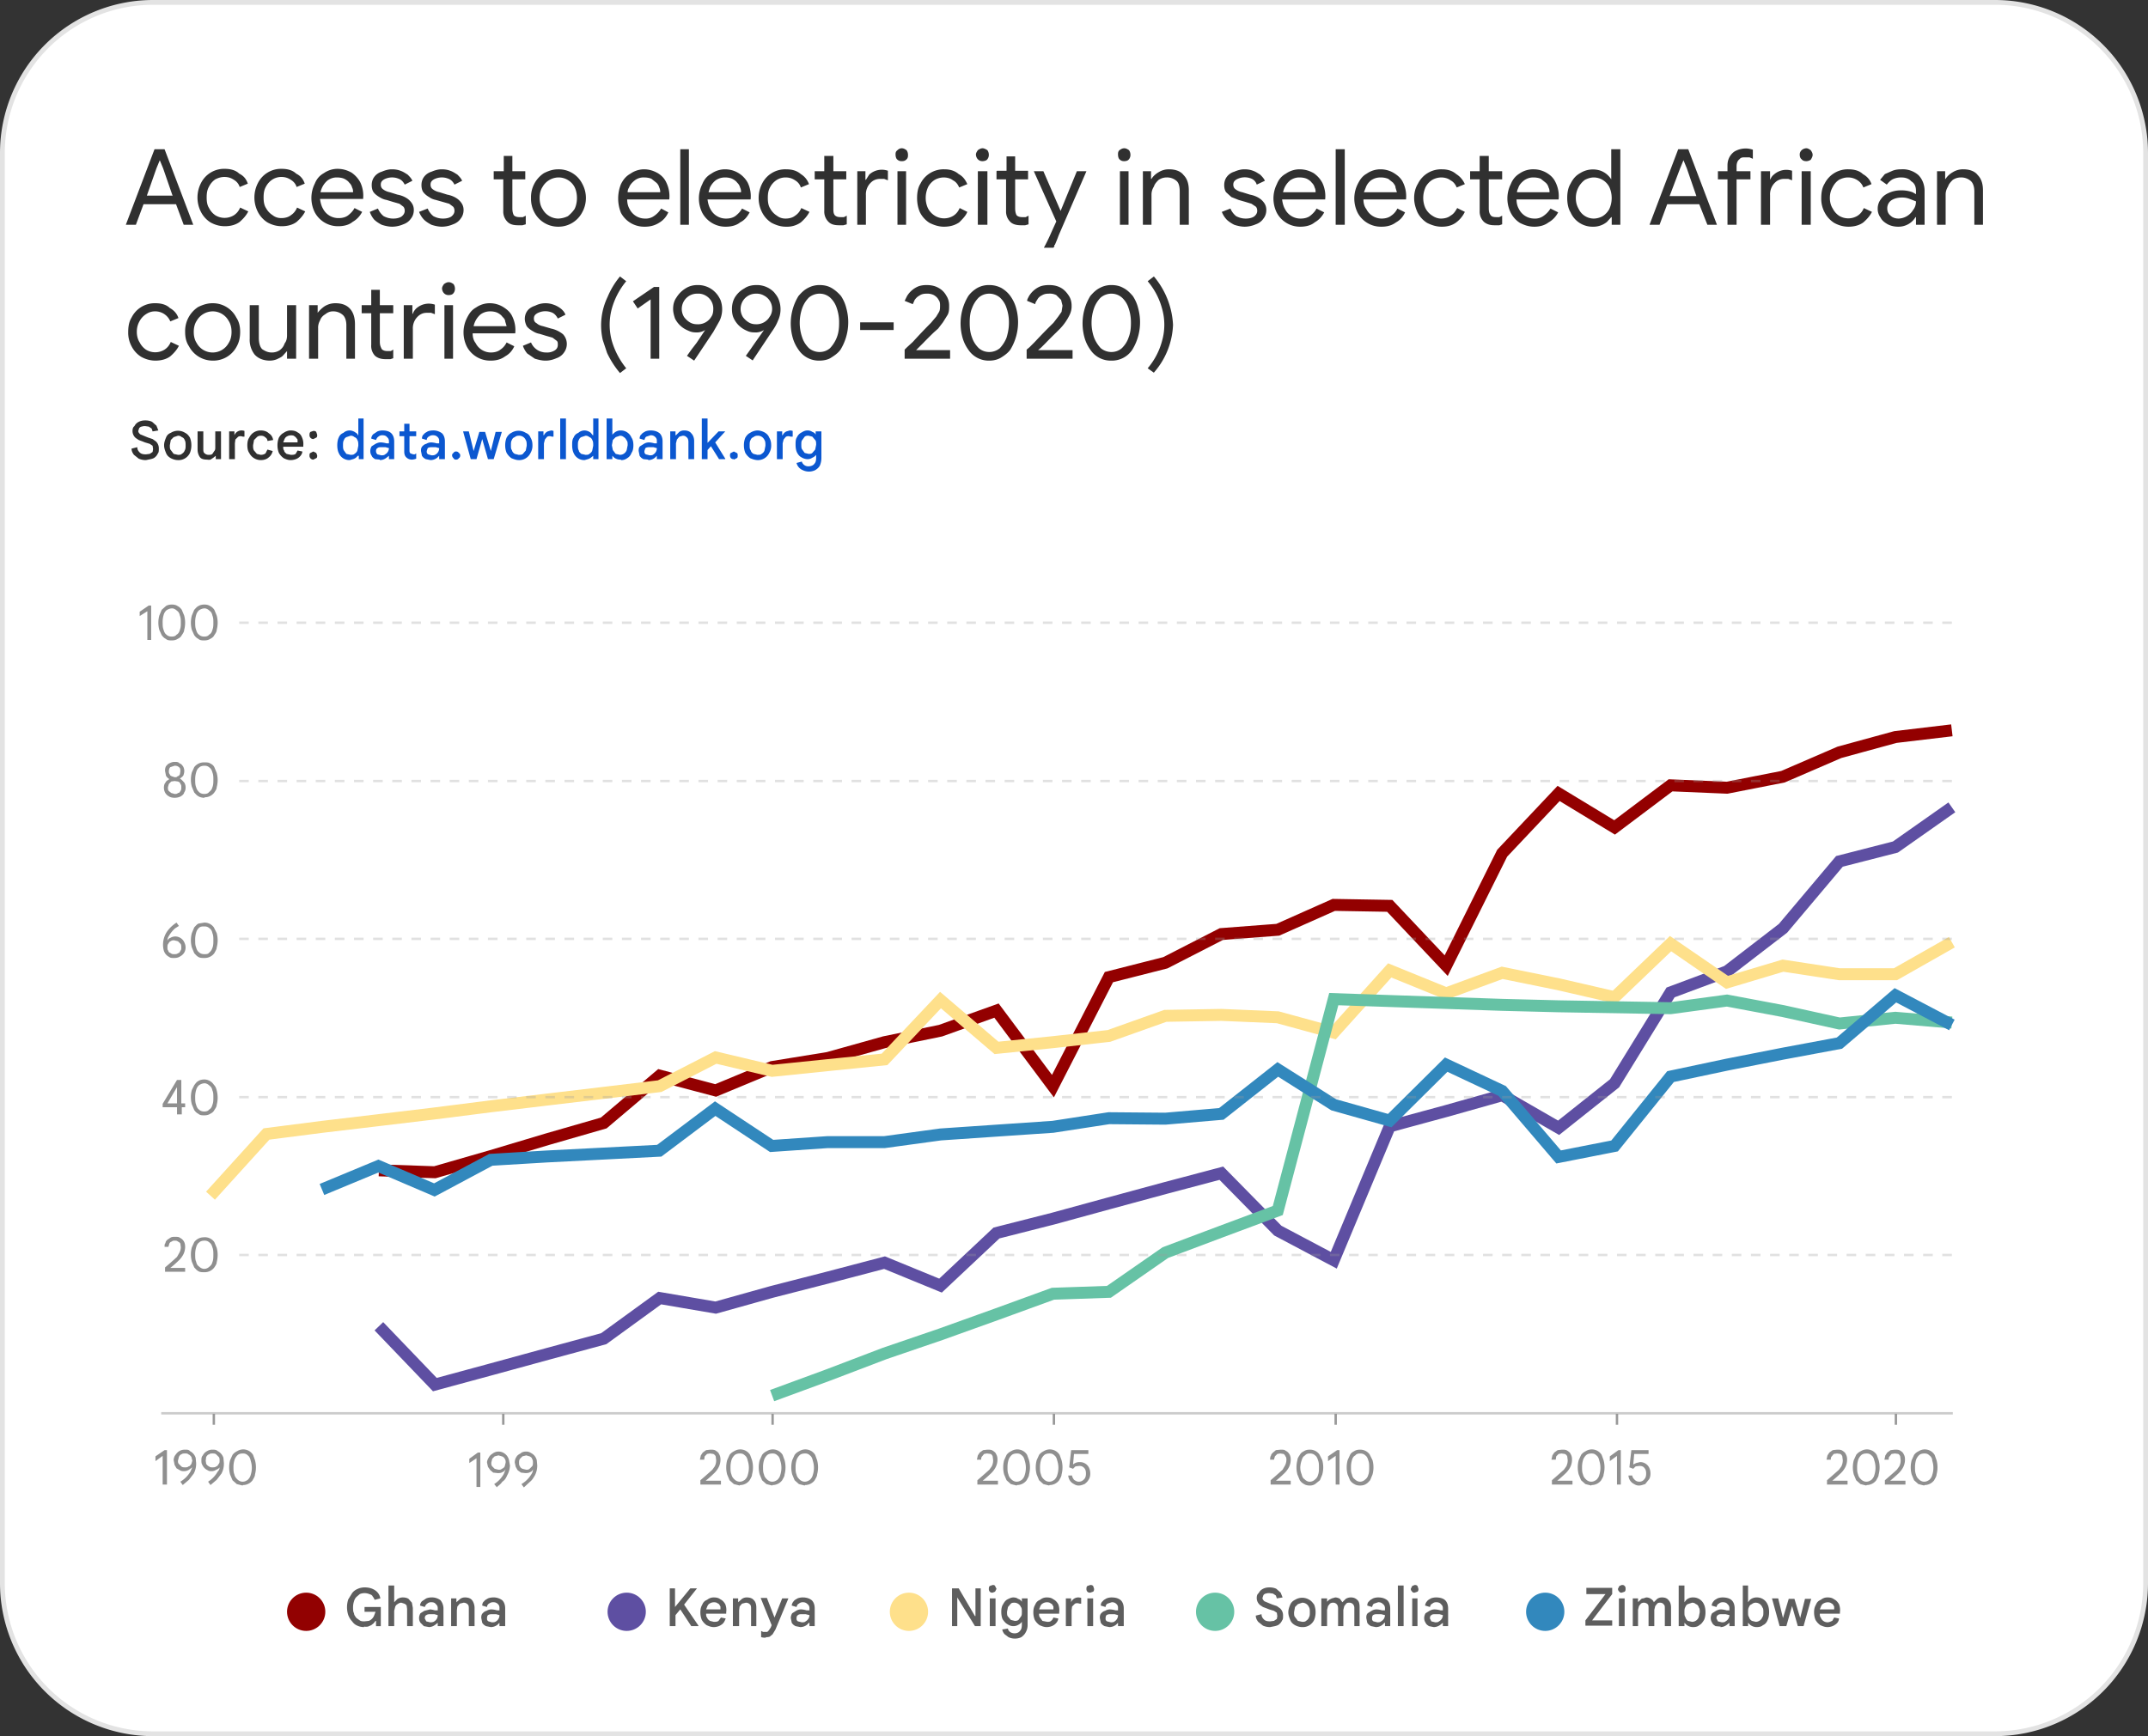 <svg xmlns="http://www.w3.org/2000/svg" width="449" height="363" fill="none" viewBox="0 0 449 363">
  <rect x="0" y="0" width="449" height="363" fill="#333333" stroke="none"/>
  <path fill="#fff" stroke="#E3E3E3" d="M.5 32A31.5 31.5 0 0 1 32 .5h385A31.5 31.5 0 0 1 448.5 32v299a31.5 31.5 0 0 1-31.5 31.5H32A31.5 31.5 0 0 1 .5 331V32Z"/>
  <path fill="#5E5E5E" d="M76.1 340.2c-.5 0-1-.1-1.4-.3-.5-.2-.8-.5-1.1-.9a4 4 0 0 1-.8-1.3 5.3 5.3 0 0 1 0-3.3l.8-1.3c.3-.4.7-.7 1.2-.9.4-.2 1-.3 1.4-.3.9 0 1.6.2 2.2.6.6.4 1 1 1.1 1.7l-1.2.3a2 2 0 0 0-.4-.7c-.1-.3-.4-.4-.7-.5a2.6 2.6 0 0 0-2 0l-.7.6a2 2 0 0 0-.5.9 4 4 0 0 0-.2 1.3c0 .4 0 .9.2 1.2 0 .4.3.7.5 1l.7.5c.3.2.6.2 1 .2l.9-.1a2 2 0 0 0 1.1-1.1l.3-.8h-2.3v-1h3.4v4h-1v-1.1h-.1l-.4.5-.5.4-.7.3a3 3 0 0 1-.8 0Zm5.1-.2v-8.5h1.2v3.5l.7-.7c.4-.2.7-.3 1.1-.3.5 0 .9.1 1.2.3l.7.8.2 1.1v3.8h-1.2v-3.6l-.1-.7a1 1 0 0 0-.5-.4l-.6-.2c-.3 0-.5.1-.8.3a1 1 0 0 0-.5.6l-.2.8v3.2h-1.2Zm8.5.2-1.1-.2-.7-.7c-.2-.3-.3-.6-.3-1 0-.3.1-.7.3-1l.8-.5 1.2-.3a4.9 4.9 0 0 1 1 .2h.6v-.5a1 1 0 0 0-.4-.8c-.2-.3-.5-.4-1-.4-.3 0-.6.1-.8.3-.2.1-.4.4-.5.7l-1-.3c0-.3.2-.7.4-.9l.9-.6a3 3 0 0 1 1-.2 3 3 0 0 1 2 .6c.3.4.6 1 .6 1.7v3.7h-1.2v-.7l-.5.4a2.3 2.3 0 0 1-1.3.5Zm.2-1c.3 0 .6 0 .9-.2a1.5 1.5 0 0 0 .7-1.3l-.7-.2H90c-.3 0-.6 0-.9.2-.2.1-.3.3-.3.7l.3.6.8.2Zm4.4.8v-5.8h1.1v.8l.8-.7c.3-.2.6-.3 1-.3.7 0 1.2.2 1.5.6.3.4.5 1 .5 1.6v3.8H98v-3.6c0-.4 0-.8-.3-1-.2-.2-.5-.3-.8-.3l-.8.2-.5.6-.1.8v3.3h-1.2Zm8.3.2-1-.2c-.4-.2-.6-.4-.8-.7l-.2-1c0-.3 0-.7.3-1 .2-.2.4-.4.8-.5a2 2 0 0 1 1-.3 4.9 4.9 0 0 1 1.2.2h.5v-.5a1 1 0 0 0-.3-.8c-.3-.3-.6-.4-1-.4s-.6.1-.9.3c-.2.1-.4.4-.4.7l-1-.3c0-.3.1-.7.4-.9.2-.3.5-.4.8-.6a3 3 0 0 1 1-.2 3 3 0 0 1 2 .6c.4.4.6 1 .6 1.7v3.7h-1.2v-.7l-.4.4a2.3 2.3 0 0 1-1.4.5Zm.2-1c.4 0 .6 0 .9-.2a1.5 1.5 0 0 0 .7-1.3l-.7-.2h-.7c-.4 0-.7 0-1 .2-.1.1-.2.3-.2.7 0 .2 0 .4.3.6l.7.2Zm37.2.8v-7.9h1.1v3.9l3.2-3.9h1.4l-2.7 3.4 3 4.4v.1h-1.5l-2.3-3.5-1 1.2v2.3h-1.3Zm9.2.2c-.6 0-1-.2-1.5-.4-.4-.3-.7-.6-1-1.1-.2-.5-.3-1-.3-1.6 0-.6.1-1.1.4-1.6.2-.5.5-.8 1-1 .4-.3.8-.5 1.4-.5.6 0 1 .1 1.4.4.4.2.7.5 1 1a3.3 3.3 0 0 1 .2 1.7v.3h-4.2c0 .3 0 .6.2.8.1.3.3.5.6.7l.8.2c.4 0 .7 0 1-.2l.5-.7 1 .2c-.2.5-.4 1-.9 1.3-.4.3-1 .5-1.6.5Zm-1.6-3.7h3v-.6l-.3-.5-.5-.3a1.7 1.7 0 0 0-1.5.2c-.2.1-.4.4-.5.7l-.2.5Zm5.6 3.5v-5.8h1.1v.8l.8-.7c.3-.2.6-.3 1-.3.7 0 1.2.2 1.5.6.4.4.5 1 .5 1.6v3.8H157v-3.6c0-.4 0-.8-.3-1-.2-.2-.5-.3-.8-.3l-.8.2-.5.6-.1.8v3.3h-1.2Zm6.9 2.4a2.6 2.6 0 0 1-1-.1V341l.4.2h.9l.3-.3.4-.6.2-.5-2.3-5.7h1.3l1.6 4.1 1.6-4h1.3l-2.7 6.5-.6 1-.6.5a2 2 0 0 1-.8.1Zm7.2-2.2-1-.2c-.4-.2-.6-.4-.8-.7l-.2-1c0-.3.1-.7.3-1l.8-.5a2 2 0 0 1 1.1-.3 5 5 0 0 1 1.1.2h.6v-.5a1 1 0 0 0-.4-.8c-.3-.3-.6-.4-1-.4-.3 0-.6.1-.8.3-.3.1-.4.4-.5.7l-1-.3c0-.3.2-.7.4-.9.2-.3.5-.4.8-.6a3 3 0 0 1 1.1-.2c.8 0 1.4.2 1.9.6.4.4.6 1 .6 1.7v3.7h-1.1v-.7h-.1l-.4.4a2.3 2.3 0 0 1-1.4.5Zm.3-1c.3 0 .6 0 .8-.2a1.5 1.5 0 0 0 .8-1.3l-.8-.2h-.7c-.4 0-.7 0-.9.2-.2.1-.3.3-.3.7 0 .2 0 .4.3.6l.8.2Zm31.4.8v-7.9h1.4l3.4 5.8h.1v-5.8h1.1v7.9h-1.2l-3.7-6v6H199Zm7.9 0v-5.8h1.2v5.8h-1.2Zm.6-7c-.3 0-.4 0-.6-.2a.8.8 0 0 1-.2-.6c0-.2 0-.4.2-.6l.6-.2c.2 0 .4 0 .5.2l.3.6-.3.6-.5.2Zm4.6 9.6a3 3 0 0 1-1.3-.3l-.8-.6a2 2 0 0 1-.5-1l1.2-.2c0 .3.2.5.4.7.3.2.6.3 1 .3.5 0 .9-.2 1.1-.5.3-.3.4-.7.4-1.3v-.6a2 2 0 0 1-.7.6 2 2 0 0 1-1.1.3c-.5 0-.9-.2-1.2-.4-.4-.2-.7-.6-1-1-.2-.4-.3-1-.3-1.6 0-.6.1-1.2.4-1.6.2-.4.5-.8.9-1 .4-.2.8-.4 1.2-.4.4 0 .8.1 1 .3.4.1.6.3.8.6v-.7h1.2v5.5a3 3 0 0 1-.4 1.6c-.2.4-.5.7-.9 1a3 3 0 0 1-1.4.3Zm0-3.7c.3 0 .5 0 .8-.2l.5-.7c.2-.2.2-.6.2-1s0-.8-.2-1a1.5 1.5 0 0 0-1.3-.9c-.3 0-.6 0-.8.2l-.6.7-.2 1c0 .4 0 .8.2 1l.6.7.8.2Zm6.7 1.3c-.6 0-1-.2-1.5-.4-.4-.3-.7-.6-1-1.1-.2-.5-.3-1-.3-1.6 0-.6.1-1.1.4-1.6.2-.5.5-.8 1-1 .4-.3.8-.5 1.4-.5.6 0 1 .1 1.4.4.4.2.7.5 1 1a3.3 3.3 0 0 1 .2 1.7v.3h-4.2c0 .3 0 .6.2.8l.5.7 1 .2c.3 0 .6 0 .8-.2.3-.2.4-.5.5-.7l1 .2c0 .5-.4 1-.8 1.3-.4.3-1 .5-1.6.5Zm-1.6-3.7h3v-.6l-.3-.5-.5-.3a1.7 1.7 0 0 0-1.5.2c-.2.1-.4.4-.5.7l-.2.5Zm5.6 3.5v-5.8h1.1v.8a1.6 1.6 0 0 1 1.5-1 2.1 2.1 0 0 1 .6.1v1.2h-.3l-.4-.1c-.3 0-.5 0-.7.2l-.5.5-.1.8v3.3h-1.2Zm4.5 0v-5.8h1.2v5.8h-1.2Zm.6-7c-.2 0-.4 0-.6-.2a.8.8 0 0 1-.2-.6c0-.2 0-.4.2-.6l.6-.2c.2 0 .4 0 .6.2l.2.6c0 .2 0 .4-.2.6l-.6.2Zm4 7.2-1-.2c-.4-.2-.6-.4-.8-.7l-.2-1c0-.3 0-.7.3-1 .2-.2.4-.4.8-.5a2 2 0 0 1 1-.3 5 5 0 0 1 1.2.2h.5v-.5a1 1 0 0 0-.3-.8c-.3-.3-.6-.4-1-.4l-.9.3c-.2.1-.4.4-.4.7l-1-.3c0-.3.1-.7.4-.9.2-.3.5-.4.8-.6a3 3 0 0 1 1-.2c1 0 1.5.2 2 .6.4.4.6 1 .6 1.7v3.7h-1.2v-.7l-.4.4a2.3 2.3 0 0 1-1.4.5Zm.3-1c.3 0 .6 0 .8-.2a1.5 1.5 0 0 0 .7-1.3l-.7-.2h-.7c-.4 0-.7 0-1 .2-.1.1-.2.3-.2.7 0 .2 0 .4.3.6l.8.2Zm33.3 1c-.6 0-1-.1-1.5-.3l-1-.8c-.3-.4-.5-.8-.5-1.3l1.2-.3c0 .5.2.8.5 1.1.3.3.7.4 1.3.4l.8-.1.6-.4.1-.6-.1-.7-.6-.4-1-.3-.5-.2-.8-.3-.6-.4a1.9 1.9 0 0 1-.7-1.5c0-.4.1-.8.4-1 .2-.4.5-.7.9-.9.4-.2.8-.3 1.4-.3.5 0 1 .1 1.4.3l.9.8.4 1-1.2.2-.2-.6-.6-.4-.7-.1a2 2 0 0 0-.8.1c-.2 0-.4.2-.5.3l-.2.6c0 .3.2.5.4.7l1.2.5.5.2.9.3.7.5a2 2 0 0 1 .6 1.5c0 .4 0 .8-.2 1a2 2 0 0 1-.6.8c-.2.2-.5.3-.9.4l-1 .2Zm6.7 0c-.6 0-1.1-.2-1.5-.4-.5-.3-.8-.6-1-1.1-.2-.5-.4-1-.4-1.6 0-.6.2-1.1.4-1.6a2 2 0 0 1 1-1 2.8 2.8 0 0 1 3 0c.4.2.7.6 1 1 .2.5.3 1 .3 1.6 0 .6-.1 1.1-.3 1.6a2.6 2.6 0 0 1-2.5 1.5Zm0-1.1c.3 0 .6 0 .8-.2.3-.2.5-.4.6-.7.2-.3.2-.7.2-1 0-.5 0-.9-.2-1.2a1.5 1.5 0 0 0-1.4-.9l-.9.3-.6.6-.2 1.1c0 .4 0 .8.2 1l.6.8.9.2Zm4 .9v-5.8h1.2v.7l.4-.4.6-.3.7-.2c.3 0 .7.1 1 .3l.5.7.7-.7a2 2 0 0 1 1.1-.3c.6 0 1 .2 1.4.6.3.3.4.8.4 1.5v3.9h-1.1v-3.8c0-.3-.1-.6-.3-.8a1 1 0 0 0-.7-.3c-.3 0-.5 0-.7.2l-.4.5-.2.8v3.4h-1.1v-3.7c0-.4-.1-.7-.3-.9a1 1 0 0 0-.8-.3 1 1 0 0 0-.6.2l-.4.5-.2.8v3.4h-1.1Zm11.4.2-1-.2c-.4-.2-.6-.4-.8-.7l-.2-1c0-.3 0-.7.3-1l.8-.5a2 2 0 0 1 1.1-.3 4.9 4.9 0 0 1 1.1.2h.6v-.5a1 1 0 0 0-.4-.8c-.3-.3-.6-.4-1-.4l-.9.3c-.2.1-.3.4-.4.7l-1-.3c0-.3.1-.7.4-.9.2-.3.5-.4.8-.6a3 3 0 0 1 1.1-.2c.8 0 1.4.2 1.9.6.4.4.6 1 .6 1.7v3.7h-1.1v-.7h-.1l-.4.4a2.2 2.2 0 0 1-1.4.5Zm.3-1c.3 0 .6 0 .8-.2a1.5 1.5 0 0 0 .8-1.3l-.8-.2h-.7c-.4 0-.7 0-1 .2-.1.1-.2.3-.2.7 0 .2 0 .4.3.6l.8.2Zm4.3.8v-8.5h1.2v8.5h-1.2Zm3 0v-5.8h1.1v5.8h-1.2Zm.5-7c-.2 0-.4 0-.5-.2a.8.8 0 0 1-.3-.6l.3-.6.5-.2c.2 0 .4 0 .6.2l.2.6c0 .2 0 .4-.2.6l-.6.2Zm4 7.2-1-.2c-.3-.2-.6-.4-.7-.7-.2-.3-.3-.6-.3-1 0-.3.1-.7.3-1l.8-.5c.4-.2.7-.3 1.1-.3a5 5 0 0 1 1.2.2h.5v-.5a1 1 0 0 0-.4-.8c-.2-.3-.6-.4-1-.4-.3 0-.6.1-.8.3-.3.1-.4.4-.5.7l-1-.3c0-.3.2-.7.4-.9.2-.3.5-.4.8-.6a3 3 0 0 1 1.1-.2c.8 0 1.5.2 1.9.6.4.4.6 1 .6 1.7v3.7h-1.1v-.7l-.5.4a2.3 2.3 0 0 1-1.4.5Zm.3-1c.3 0 .6 0 .8-.2a1.5 1.5 0 0 0 .8-1.3l-.7-.2h-.8c-.4 0-.7 0-.9.2-.2.1-.3.3-.3.7l.3.6.8.2Zm31.4.8v-1.2l4.2-5.5h-4V332h5.4v1.3l-4.2 5.5h4.2v1.1h-5.6Zm7 0v-5.8h1.2v5.8h-1.2Zm.6-7c-.2 0-.4 0-.5-.2a.8.8 0 0 1-.3-.6l.3-.6.5-.2c.3 0 .4 0 .6.2.2.2.2.4.2.6 0 .2 0 .4-.2.6l-.6.2Zm2.3 7v-5.8h1.1v.7h.1l.4-.4c.2-.2.3-.3.6-.3l.6-.2c.4 0 .7.1 1 .3.3.2.5.4.6.7l.7-.7c.3-.2.6-.3 1-.3.7 0 1.1.2 1.4.6.3.3.5.8.5 1.5v3.9H348v-3.8c0-.3 0-.6-.3-.8-.1-.2-.4-.3-.7-.3-.2 0-.4 0-.6.2l-.4.5-.2.8v3.4h-1.2v-3.7c0-.4 0-.7-.2-.9-.2-.2-.5-.3-.8-.3a1 1 0 0 0-.6.2l-.4.5-.2.8v3.4h-1.2Zm12.6.2a2.2 2.2 0 0 1-1.4-.5l-.4-.4v.7h-1.2v-8.5h1.2v3.5l.4-.5a2 2 0 0 1 1.4-.5 2.4 2.4 0 0 1 2.3 1.5c.2.4.3 1 .3 1.6 0 .6-.1 1.2-.3 1.6-.3.5-.6.9-1 1.1-.3.3-.8.4-1.3.4Zm-.2-1.1a1.5 1.5 0 0 0 1.4-1l.2-1c0-.4 0-.8-.2-1-.1-.4-.3-.6-.6-.7-.2-.2-.5-.3-.8-.3l-.9.3a1 1 0 0 0-.5.6c-.2.3-.2.7-.2 1.1 0 .4 0 .8.2 1 .1.4.3.6.5.8l.9.2Zm6 1-1.1-.1c-.3-.2-.6-.4-.7-.7-.2-.3-.3-.6-.3-1 0-.3.1-.7.3-1l.8-.5c.4-.2.7-.3 1.1-.3a4.9 4.9 0 0 1 1.1.2h.6v-.5a1 1 0 0 0-.4-.8c-.2-.3-.6-.4-1-.4-.3 0-.6.1-.8.3-.3.1-.4.4-.5.7l-1-.3c0-.3.2-.7.4-.9.2-.3.5-.4.8-.6a3 3 0 0 1 1.1-.2c.8 0 1.5.2 1.9.6.4.4.6 1 .6 1.7v3.7h-1.1v-.7l-.5.4a2.2 2.2 0 0 1-1.4.5Zm.2-.9c.3 0 .6 0 .8-.2a1.5 1.5 0 0 0 .8-1.3l-.8-.2h-.7c-.4 0-.7 0-.9.2-.2.1-.3.3-.3.7l.3.6.8.2Zm7.3 1a2.2 2.2 0 0 1-1.4-.5l-.4-.4v.7h-1.1v-8.5h1.1v3.5l.4-.5a2.1 2.1 0 0 1 1.4-.5 2.4 2.4 0 0 1 2.3 1.5c.2.4.3 1 .3 1.6 0 .6-.1 1.2-.3 1.6-.2.5-.5.9-1 1.1-.3.3-.8.4-1.3.4Zm-.2-1.1a1.5 1.5 0 0 0 1.4-1c.2-.2.2-.6.2-1s0-.8-.2-1a1.5 1.5 0 0 0-1.4-1c-.3 0-.6.1-.8.3-.3.1-.5.3-.6.6-.2.3-.2.7-.2 1.1 0 .4 0 .8.2 1 .1.4.3.6.6.8l.8.2Zm5 .9-1.6-5.8h1.3l1 4.1 1.2-4h1.2l1.2 4 1-4h1.3L377 340h-1.2l-1.2-4.2-1.2 4.2h-1.2Zm10 .2c-.6 0-1-.2-1.5-.4-.4-.3-.7-.6-1-1.1-.2-.5-.3-1-.3-1.6 0-.6.1-1.1.4-1.6.2-.5.5-.8 1-1 .4-.3.8-.5 1.4-.5.6 0 1 .1 1.4.4.4.2.7.5 1 1a3.3 3.3 0 0 1 .2 1.7v.3h-4.2c0 .3 0 .6.2.8a1.5 1.5 0 0 0 1.4 1c.4 0 .7-.2 1-.3l.4-.7 1 .2c0 .5-.3 1-.8 1.3-.4.3-1 .5-1.6.5Zm-1.6-3.7h3v-.6l-.3-.5-.5-.3a1.8 1.8 0 0 0-1.5.2c-.2.1-.4.4-.5.7l-.2.5Z"/>
  <circle cx="64" cy="337" r="4" fill="#920101"/>
  <circle cx="131" cy="337" r="4" fill="#5E4FA2"/>
  <circle cx="190" cy="337" r="4" fill="#FEE08B"/>
  <circle cx="254" cy="337" r="4" fill="#66C2A5"/>
  <circle cx="323" cy="337" r="4" fill="#3288BD"/>
  <path fill="#303030" d="m26.3 47 6-15.8h2.1l6 15.8h-2l-1.6-4.3H30L28.4 47h-2Zm9.8-6-2-5.8-.7-1.7-.7 1.7-2 5.7H36ZM47 47.3c-1.1 0-2.1-.3-3-.8a5.6 5.6 0 0 1-2-2.2 6.6 6.6 0 0 1 0-6 5.4 5.4 0 0 1 5-3c1.2 0 2.3.3 3 1 1 .5 1.5 1.2 1.8 2.1l-1.7.7c-.2-.7-.7-1.2-1.2-1.5-.6-.4-1.2-.6-2-.6-.7 0-1.3.2-1.9.5a4 4 0 0 0-1.3 1.5c-.4.7-.5 1.4-.5 2.3 0 .8.1 1.6.5 2.2A4 4 0 0 0 45 45a3.7 3.7 0 0 0 3.9 0c.6-.4 1-.9 1.3-1.6l1.7.8c-.4.8-1 1.5-1.8 2.2-.8.6-1.9.9-3.1.9Zm11.9 0c-1.1 0-2.1-.3-3-.8a5.6 5.6 0 0 1-2-2.2 6.6 6.6 0 0 1 0-6 5.4 5.4 0 0 1 5-3c1.2 0 2.3.3 3 1 1 .5 1.5 1.2 1.8 2.1l-1.7.7c-.2-.7-.7-1.2-1.2-1.5-.6-.4-1.2-.6-2-.6-.7 0-1.3.2-1.8.5a4 4 0 0 0-1.4 1.5c-.4.7-.5 1.4-.5 2.3 0 .8.1 1.6.5 2.2A4 4 0 0 0 57 45c.5.4 1.1.6 1.8.6.8 0 1.5-.2 2-.6.6-.4 1-.9 1.3-1.6l1.7.8c-.4.8-1 1.5-1.8 2.2-.8.6-1.9.9-3.1.9Zm11.8 0a5.5 5.5 0 0 1-4.9-2.9 6.7 6.7 0 0 1 0-6c.4-1 1-1.7 1.9-2.2a5 5 0 0 1 2.8-.9c1.2 0 2.1.3 3 .8.7.5 1.3 1.1 1.8 2a6.5 6.5 0 0 1 .6 3.5h-9c.1.8.3 1.5.6 2a3.6 3.6 0 0 0 3.3 2c.8 0 1.5-.2 2-.6.5-.4 1-.9 1.3-1.5l1.6.8a5 5 0 0 1-2 2.1c-.7.6-1.8.9-3 .9ZM67 40.2h6.8c0-.3 0-.6-.2-1a2 2 0 0 0-.6-1c-.2-.3-.6-.6-1-.8-.4-.2-1-.3-1.6-.3-.7 0-1.3.2-1.9.6a4.4 4.4 0 0 0-1.5 2.5Zm15 7.2c-.8 0-1.6-.2-2.2-.4-.6-.3-1.2-.7-1.6-1.1a5 5 0 0 1-.9-1.6l1.7-.7a4 4 0 0 0 1.2 1.6c.6.3 1.2.5 2 .5.6 0 1.2-.1 1.7-.4.4-.3.7-.7.7-1.2 0-.4-.1-.7-.3-.9l-.8-.6-1.4-.4-1.3-.4c-.6-.1-1-.3-1.5-.6s-.9-.6-1.2-1c-.3-.4-.4-1-.4-1.5 0-.7.2-1.3.6-1.8a3 3 0 0 1 1.5-1c.7-.3 1.4-.5 2.1-.5.7 0 1.3.1 1.8.3.6.2 1 .5 1.5.8.4.4.8.8 1 1.3l-1.6.8c-.3-.6-.7-1-1.2-1.2a3.6 3.6 0 0 0-3.1.1c-.5.3-.7.6-.7 1.1 0 .5.2.8.5 1 .4.3.9.5 1.4.6l1.6.5c1.1.2 2 .7 2.5 1.2.6.6.9 1.2.9 2 0 .7-.2 1.3-.6 1.8-.4.6-1 1-1.6 1.2a6 6 0 0 1-2.3.5Zm10.4 0c-.8 0-1.6-.2-2.2-.4-.6-.3-1.2-.7-1.6-1.1a5 5 0 0 1-1-1.6l1.8-.7a4 4 0 0 0 1.2 1.6c.6.3 1.2.5 2 .5.6 0 1.2-.1 1.7-.4.4-.3.7-.7.7-1.2 0-.4-.1-.7-.3-.9l-.8-.6-1.4-.4-1.4-.4c-.5-.1-1-.3-1.4-.6a4 4 0 0 1-1.2-1c-.3-.4-.4-1-.4-1.5 0-.7.2-1.3.6-1.8a3 3 0 0 1 1.5-1c.7-.3 1.4-.5 2.1-.5.7 0 1.3.1 1.8.3.6.2 1 .5 1.5.8.4.4.8.8 1 1.3l-1.6.8c-.3-.6-.7-1-1.2-1.2a3.6 3.6 0 0 0-3.1.1c-.5.3-.7.6-.7 1.1 0 .5.2.8.5 1 .4.3.9.5 1.4.6l1.6.5c1.1.2 2 .7 2.5 1.2.6.6.9 1.2.9 2 0 .7-.2 1.3-.6 1.8-.4.6-1 1-1.6 1.2a6 6 0 0 1-2.3.5Zm10.9-11.6h2v-3.2h1.8v3.2h2.7v1.7h-2.7v6c0 .7.1 1.1.3 1.5.3.3.7.4 1.2.4h.7l.6-.3v1.8l-.7.2h-.9c-1 0-1.7-.2-2.2-.7a3 3 0 0 1-.9-2.3v-6.6h-2v-1.7Zm13.4 11.6a5.6 5.6 0 0 1-5-3 6 6 0 0 1-.7-3 6 6 0 0 1 2.7-5.2c1-.5 1.9-.8 3-.8a5.5 5.5 0 0 1 5 3 6.2 6.2 0 0 1 0 6 5.6 5.6 0 0 1-5 3Zm0-1.7a5 5 0 0 0 2-.5c.5-.4 1-.9 1.4-1.5.3-.6.5-1.4.5-2.3 0-.9-.2-1.7-.5-2.3a3.8 3.8 0 0 0-3.4-2 3.9 3.9 0 0 0-3.3 2c-.4.6-.6 1.4-.6 2.3 0 .9.2 1.7.6 2.3a3.8 3.8 0 0 0 3.3 2Zm18 1.7a5.5 5.5 0 0 1-4.9-2.9 8 8 0 0 1 0-6c.5-1 1.1-1.7 2-2.2a5 5 0 0 1 2.8-.9c1.1 0 2 .3 2.9.8.8.5 1.4 1.1 1.8 2a6.5 6.5 0 0 1 .6 3.5h-8.8c0 .8.2 1.5.5 2a3.6 3.6 0 0 0 3.2 2 3 3 0 0 0 2-.6 5 5 0 0 0 1.4-1.5l1.5.8c-.4.9-1 1.6-1.8 2.1-.9.6-1.9.9-3.1.9Zm-3.5-7.2h6.8c0-.3 0-.6-.2-1a2 2 0 0 0-.6-1l-1-.8c-.4-.2-1-.3-1.6-.3a3 3 0 0 0-1.9.6c-.5.4-1 .9-1.2 1.5-.2.3-.3.6-.3 1Zm11 6.8V31.2h1.8V47h-1.8Zm9.5.4a5.5 5.5 0 0 1-4.9-2.9 6.7 6.7 0 0 1 0-6c.4-1 1-1.7 1.9-2.2a5 5 0 0 1 2.9-.9 5.4 5.4 0 0 1 4.7 2.8 6.5 6.5 0 0 1 .6 3.5h-9c.1.8.3 1.5.6 2a3.6 3.6 0 0 0 3.3 2c.8 0 1.5-.2 2-.6.5-.4 1-.9 1.3-1.5l1.6.8c-.5.9-1 1.6-2 2.1-.7.6-1.8.9-3 .9Zm-3.6-7.2h6.8c0-.3 0-.6-.2-1a2 2 0 0 0-.6-1c-.2-.3-.6-.6-1-.8-.4-.2-1-.3-1.5-.3-.8 0-1.4.2-2 .6-.5.4-.9.9-1.2 1.5l-.3 1Zm16.2 7.2c-1.1 0-2-.3-3-.8a5.6 5.6 0 0 1-2-2.2 6.6 6.6 0 0 1 0-6 5.4 5.4 0 0 1 5-3c1.3 0 2.3.3 3.1 1a4 4 0 0 1 1.7 2.1l-1.7.7c-.2-.7-.7-1.2-1.2-1.5-.6-.4-1.2-.6-2-.6-.7 0-1.3.2-1.8.5a4 4 0 0 0-1.4 1.5c-.4.7-.5 1.4-.5 2.3 0 .8.1 1.6.5 2.2a4 4 0 0 0 1.4 1.5c.5.4 1.1.6 1.8.6.8 0 1.5-.2 2-.6.6-.4 1-.9 1.3-1.6l1.7.8c-.4.8-1 1.5-1.8 2.2a5 5 0 0 1-3.1.9Zm6-11.6h2v-3.2h1.9v3.2h2.7v1.7h-2.7v6c0 .7 0 1.1.3 1.5.3.3.7.4 1.2.4h.7l.6-.3v1.8l-.7.2h-.9c-1 0-1.7-.2-2.2-.7a3 3 0 0 1-.9-2.3v-6.6h-2v-1.7Zm8.9 11.2V35.8h1.7v1.8h.1l.7-1.1a3.9 3.9 0 0 1 3.9-.8v2l-.8-.3h-.8c-.5 0-1 .1-1.5.4a3.4 3.4 0 0 0-1.5 3V47h-1.8Zm8.4 0V35.8h1.8V47h-1.8Zm.9-13.3c-.4 0-.7-.1-1-.4-.2-.2-.3-.6-.3-1 0-.3 0-.6.4-.9.2-.2.5-.4.9-.4s.7.2 1 .4c.2.3.3.6.3 1 0 .3 0 .7-.4 1-.2.2-.5.3-.9.3Zm8.8 13.7c-1 0-2-.3-3-.8a5.6 5.6 0 0 1-2-2.2c-.4-.9-.6-1.9-.6-3 0-1.2.2-2.2.7-3a5.4 5.4 0 0 1 5-3c1.2 0 2.2.3 3 1 .9.5 1.4 1.2 1.8 2.1l-1.7.7c-.3-.7-.7-1.2-1.3-1.5-.5-.4-1.2-.6-2-.6a4 4 0 0 0-1.8.5 4 4 0 0 0-1.4 1.5c-.3.7-.5 1.4-.5 2.3 0 .8.2 1.6.5 2.2a4 4 0 0 0 1.4 1.5 3.7 3.7 0 0 0 3.9 0c.6-.4 1-.9 1.3-1.6l1.6.8c-.3.8-1 1.5-1.7 2.2-.9.6-1.9.9-3.2.9Zm7.1-.4V35.8h2V47h-2Zm1-13.3c-.4 0-.7-.1-1-.4-.2-.2-.4-.6-.4-1 0-.3.2-.6.4-.9.3-.2.6-.4 1-.4.3 0 .7.2 1 .4.2.3.3.6.3 1 0 .3-.1.7-.4 1-.2.2-.6.3-1 .3Zm3 2h2v-3h1.8v3h2.7v1.8h-2.7v6c0 .7.1 1.1.3 1.5.3.3.7.4 1.2.4h.7l.6-.3v1.8l-.7.2h-.9c-.9 0-1.7-.2-2.2-.7a3 3 0 0 1-.9-2.3v-6.6h-2v-1.7Zm12 15.5v.3l-.2.3h-2a37.7 37.7 0 0 0 1.6-3.3l1-2.2-4.7-10.5h2l3.6 8.3 3.4-8.3h2l-5.8 13.4a33.5 33.5 0 0 1-.8 2Zm13.7-4.2V35.8h1.8V47h-1.8Zm.9-13.3c-.4 0-.7-.1-1-.4-.2-.2-.3-.6-.3-1 0-.3 0-.6.3-.9.3-.2.6-.4 1-.4s.7.2 1 .4c.2.3.3.6.3 1 0 .3-.1.7-.4 1-.2.2-.5.3-1 .3Zm3.9 13.3V35.8h1.7v1.6h.1c.3-.5.8-1 1.5-1.4a4 4 0 0 1 2.2-.6c1.3 0 2.4.4 3 1.2.8.8 1.1 1.9 1.1 3.2V47h-1.9v-7c0-1-.2-1.8-.7-2.2a3 3 0 0 0-2-.7c-.7 0-1.2.2-1.7.5-.4.4-.8.8-1 1.4-.3.5-.5 1-.5 1.7V47H239Zm21.3.4c-.8 0-1.6-.2-2.2-.4-.6-.3-1.2-.7-1.6-1.1a5 5 0 0 1-1-1.6l1.8-.7a4 4 0 0 0 1.2 1.6c.6.3 1.2.5 2 .5.6 0 1.2-.1 1.7-.4.4-.3.7-.7.7-1.2 0-.4-.1-.7-.3-.9l-.9-.6-1.3-.4-1.4-.4-1.5-.6-1.1-1c-.3-.4-.4-1-.4-1.5 0-.7.2-1.3.6-1.8a3 3 0 0 1 1.5-1c.7-.3 1.4-.5 2.1-.5.7 0 1.3.1 1.8.3.6.2 1 .5 1.5.8.4.4.8.8 1 1.3l-1.7.8a2 2 0 0 0-1-1.2 3.6 3.6 0 0 0-3.2.1c-.5.3-.7.6-.7 1.1 0 .5.2.8.5 1 .4.3.9.5 1.4.6l1.6.5c1.1.2 2 .7 2.5 1.2.6.6.9 1.2.9 2 0 .7-.2 1.3-.6 1.8-.4.6-1 1-1.6 1.2a6 6 0 0 1-2.3.5Zm11.6 0a5.5 5.5 0 0 1-4.9-2.9 6.7 6.7 0 0 1 0-6c.4-1 1-1.7 1.9-2.2a5 5 0 0 1 2.8-.9c1.2 0 2.1.3 3 .8.7.5 1.3 1.1 1.8 2a6.5 6.5 0 0 1 .6 3.5h-9c.1.8.3 1.5.6 2a3.6 3.6 0 0 0 3.3 2c.8 0 1.5-.2 2-.6.5-.4 1-.9 1.3-1.5l1.6.8a5 5 0 0 1-2 2.1c-.7.6-1.8.9-3 .9Zm-3.6-7.2h6.8c0-.3 0-.6-.2-1a2 2 0 0 0-.6-1c-.2-.3-.6-.6-1-.8-.4-.2-1-.3-1.6-.3-.7 0-1.3.2-1.9.6a4.3 4.3 0 0 0-1.5 2.5Zm11 6.8V31.2h1.9V47h-1.9Zm9.5.4a5.5 5.5 0 0 1-4.9-2.9 6.7 6.7 0 0 1 0-6c.5-1 1-1.7 1.9-2.2a5 5 0 0 1 2.9-.9c1 0 2 .3 2.8.8.8.5 1.5 1.1 1.9 2a6.5 6.5 0 0 1 .6 3.5H285c0 .8.2 1.5.6 2a3.6 3.6 0 0 0 3.2 2c.8 0 1.5-.2 2-.6.6-.4 1-.9 1.3-1.5l1.6.8c-.4.9-1 1.6-1.9 2.1-.8.6-1.8.9-3 .9Zm-3.6-7.2h6.9l-.3-1c0-.4-.3-.7-.5-1l-1-.8c-.5-.2-1-.3-1.6-.3-.8 0-1.4.2-2 .6-.5.4-.9.9-1.1 1.5l-.4 1Zm16.2 7.2c-1 0-2-.3-3-.8a5.6 5.6 0 0 1-2-2.2c-.4-.9-.7-1.9-.7-3 0-1.2.3-2.2.8-3a5.4 5.4 0 0 1 5-3c1.2 0 2.2.3 3 1 .8.5 1.4 1.2 1.8 2.1l-1.7.7c-.3-.7-.7-1.2-1.3-1.5-.5-.4-1.2-.6-2-.6a4 4 0 0 0-1.8.5 4 4 0 0 0-1.4 1.5c-.3.7-.5 1.4-.5 2.3 0 .8.2 1.6.5 2.2a4 4 0 0 0 1.4 1.5c.6.4 1.2.6 1.8.6.8 0 1.5-.2 2-.6.7-.4 1-.9 1.4-1.6l1.6.8a6 6 0 0 1-1.8 2.2c-.8.6-1.8.9-3 .9Zm6-11.6h2v-3.2h1.9v3.2h2.8v1.7h-2.8v6c0 .7.1 1.1.4 1.5.2.3.6.4 1.2.4h.6l.6-.3v1.8l-.6.2h-1c-.9 0-1.6-.2-2.2-.7a3 3 0 0 1-.9-2.3v-6.6h-2v-1.7Zm13.4 11.6c-1.1 0-2-.3-3-.8a5.5 5.5 0 0 1-1.9-2.1 6.7 6.7 0 0 1 0-6c.4-1 1-1.7 1.8-2.2a5 5 0 0 1 3-.9c1 0 2 .3 2.8.8.8.5 1.4 1.1 1.8 2a6.5 6.5 0 0 1 .6 3.5H317c0 .8.2 1.5.5 2a3.6 3.6 0 0 0 3.2 2 3 3 0 0 0 2-.6 5 5 0 0 0 1.4-1.5l1.6.8a5 5 0 0 1-2 2.1c-.8.6-1.8.9-3 .9Zm-3.6-7.2h6.8c0-.3 0-.6-.2-1a2 2 0 0 0-.6-1l-1-.8c-.4-.2-1-.3-1.6-.3-.7 0-1.3.2-1.9.6-.5.4-1 .9-1.2 1.5-.1.3-.3.6-.3 1Zm15.9 7.2a5 5 0 0 1-4.7-3c-.5-.8-.7-1.9-.7-3 0-1.2.2-2.2.7-3 .5-1 1.1-1.7 2-2.2a5 5 0 0 1 4.3-.5 4.5 4.5 0 0 1 2.2 1.8v-6.3h1.9V47h-1.8v-1.6h-.1l-.9 1a4.5 4.5 0 0 1-3 1Zm.2-1.7a4 4 0 0 0 1.8-.5 4 4 0 0 0 1.4-1.5 5.6 5.6 0 0 0 0-4.6 3.7 3.7 0 0 0-3.2-2c-.7 0-1.3.2-1.9.5a4.7 4.7 0 0 0-1.9 3.8c0 .9.2 1.6.6 2.3a3.5 3.5 0 0 0 3.2 2Zm11.6 1.3 6-15.8h2.1l6 15.8h-2l-1.7-4.3h-6.7l-1.6 4.3h-2Zm9.8-6-2-5.8-.7-1.7-.7 1.7L349 41h5.5Zm4.5-3.5v-1.7h2v-1.2c0-.8.2-1.4.5-1.9s.8-1 1.3-1.2a4.6 4.6 0 0 1 3.5-.2v1.9l-.7-.3h-1c-.4 0-.8 0-1.1.4-.4.3-.6.8-.6 1.5v1h2.9v1.7H363V47h-1.9v-9.5h-2Zm9 9.5V35.8h1.9v1.8c.2-.4.4-.8.8-1.1a3.9 3.9 0 0 1 3.8-.8v2l-.8-.3h-.8c-.5 0-1 .1-1.5.4a3.4 3.4 0 0 0-1.5 3V47h-1.8Zm8.5 0V35.8h1.9V47h-1.9Zm1-13.3c-.4 0-.8-.1-1-.4-.3-.2-.4-.6-.4-1 0-.3.1-.6.4-.9.2-.2.6-.4 1-.4.3 0 .6.2.9.4.2.3.4.6.4 1 0 .3-.2.7-.4 1-.3.2-.6.3-1 .3Zm8.8 13.7c-1.1 0-2.1-.3-3-.8a5.6 5.6 0 0 1-2-2.2 6 6 0 0 1-.7-3c0-1.2.2-2.2.7-3a5.4 5.4 0 0 1 5-3c1.2 0 2.3.3 3 1 .9.5 1.5 1.2 1.8 2.1l-1.7.7a3 3 0 0 0-1.2-1.5c-.6-.4-1.3-.6-2-.6s-1.3.2-1.9.5a4 4 0 0 0-1.3 1.5c-.4.7-.6 1.4-.6 2.3 0 .8.2 1.6.6 2.2a4 4 0 0 0 1.3 1.5 3.7 3.7 0 0 0 3.9 0c.6-.4 1-.9 1.3-1.6l1.7.8c-.4.8-1 1.5-1.8 2.2-.8.6-1.9.9-3.1.9Zm10.4 0c-.9 0-1.6-.2-2.2-.5-.7-.4-1.2-.8-1.5-1.4a3 3 0 0 1-.6-1.9c0-.8.3-1.5.7-2 .4-.6 1-1 1.7-1.3a6 6 0 0 1 2.4-.5 6.8 6.8 0 0 1 2.5.4l.7.4v-.7c0-.9-.3-1.6-1-2-.5-.6-1.3-.8-2.1-.8a4 4 0 0 0-1.8.4c-.5.3-.9.7-1.2 1.1l-1.4-1 1-1.2 1.6-.7c.5-.2 1.1-.3 1.8-.3a5 5 0 0 1 3.6 1.2c.8.8 1.3 2 1.3 3.3V47h-1.8v-1.6h-.1a4 4 0 0 1-2 1.7c-.5.2-1 .3-1.6.3Zm.1-1.7a3.7 3.7 0 0 0 3-1.8c.4-.5.6-1.1.6-1.8l-1.3-.5c-.5-.2-1-.3-1.6-.3-1.1 0-1.9.3-2.4.7a2 2 0 0 0-.7 1.6c0 .6.2 1.1.7 1.5.4.4 1 .6 1.7.6Zm8 1.3V35.8h1.7v1.6h.1c.3-.5.8-1 1.5-1.4a4 4 0 0 1 2.2-.6c1.3 0 2.4.4 3 1.2.8.8 1.1 1.9 1.1 3.2V47h-1.8v-7c0-1-.3-1.8-.8-2.2a3 3 0 0 0-2-.7c-.7 0-1.2.2-1.7.5-.4.4-.8.8-1 1.4-.3.5-.5 1-.5 1.7V47H405ZM32.5 75.4c-1.1 0-2.1-.3-3-.8a5.6 5.6 0 0 1-2-2.2 6 6 0 0 1-.7-3c0-1.2.2-2.2.7-3a5.4 5.4 0 0 1 5-3c1.2 0 2.3.3 3 1 .9.5 1.5 1.2 1.8 2.1l-1.7.7a3.4 3.4 0 0 0-3.2-2.1c-.7 0-1.3.2-1.9.6a4 4 0 0 0-1.3 1.4c-.4.7-.6 1.4-.6 2.3 0 .8.2 1.6.6 2.2a4 4 0 0 0 1.3 1.5 3.7 3.7 0 0 0 3.9 0c.6-.4 1-.9 1.3-1.6l1.7.8c-.4.8-1 1.5-1.8 2.2-.8.6-1.9.9-3.1.9Zm12 0a5.6 5.6 0 0 1-5-3c-.6-.9-.8-1.9-.8-3a6 6 0 0 1 2.7-5.2c1-.5 2-.8 3-.8a5.5 5.5 0 0 1 5 3c.6.9.8 1.9.8 3s-.2 2.1-.7 3a5.5 5.5 0 0 1-5 3Zm0-1.7a3.8 3.8 0 0 0 3.3-2c.4-.6.6-1.4.6-2.3 0-.9-.2-1.7-.6-2.3a3.8 3.8 0 0 0-3.3-2 3.9 3.9 0 0 0-3.4 2c-.4.6-.6 1.4-.6 2.3 0 .9.2 1.7.6 2.3a3.8 3.8 0 0 0 3.4 2Zm11.9 1.7c-1.4 0-2.5-.5-3.2-1.3a5 5 0 0 1-1-3.3v-7h1.9v6.8c0 1 .2 1.9.7 2.4.6.4 1.2.7 2 .7a3 3 0 0 0 1.7-.5c.5-.4.8-.8 1-1.4.4-.5.5-1.1.5-1.7v-6.3h1.9V75H60v-1.6l-.9 1c-.3.3-.8.5-1.2.7a4 4 0 0 1-1.5.3Zm8.2-.4V63.8h1.8v1.6c.4-.5.9-1 1.5-1.4.7-.4 1.4-.6 2.2-.6 1.4 0 2.4.4 3.1 1.2.7.8 1 1.9 1 3.2V75h-1.8v-7c0-1-.3-1.8-.8-2.2a3 3 0 0 0-2-.7c-.6 0-1.1.2-1.6.6-.5.3-.9.7-1.1 1.3a3 3 0 0 0-.4 1.7V75h-1.9Zm11-11.2h2v-3.2h1.8v3.2h2.8v1.7h-2.8v6c0 .7.2 1.1.4 1.5.3.3.7.4 1.2.4h.7l.5-.3v1.8l-.6.2h-.9c-1 0-1.7-.2-2.3-.7a3 3 0 0 1-.8-2.3v-6.6h-2v-1.7ZM84.4 75V63.8h1.8v1.8h.1c.1-.4.4-.8.7-1.1a3.9 3.9 0 0 1 3.9-.8v2l-.8-.3h-.8c-.6 0-1 .1-1.5.4a3.4 3.4 0 0 0-1.5 3V75h-1.9Zm8.5 0V63.8h1.8V75H93Zm.9-13.3c-.4 0-.7-.1-1-.4-.2-.2-.4-.6-.4-1 0-.3.2-.6.4-.9.3-.2.6-.4 1-.4s.7.2 1 .4c.2.3.3.6.3 1 0 .3-.1.7-.4 1-.2.2-.5.3-1 .3Zm8.7 13.7a5.5 5.5 0 0 1-4.9-2.9 6.7 6.7 0 0 1 0-6c.5-1 1-1.7 1.9-2.2a5 5 0 0 1 2.9-.9c1 0 2 .3 2.8.8.8.5 1.5 1.1 1.9 2a6.5 6.5 0 0 1 .6 3.5h-8.9c0 .8.2 1.5.6 2a3.6 3.6 0 0 0 3.2 2c.8 0 1.5-.2 2-.6.6-.4 1-.9 1.3-1.5l1.6.8c-.4.9-1 1.6-1.9 2.1-.8.6-1.8.9-3 .9ZM99 68.2h6.9l-.3-1c0-.4-.3-.7-.6-1-.2-.3-.6-.6-1-.8-.4-.2-1-.3-1.5-.3-.8 0-1.4.2-2 .6a4.4 4.4 0 0 0-1.5 2.5Zm15 7.2c-.8 0-1.5-.2-2.2-.4l-1.6-1.1a5 5 0 0 1-.9-1.6l1.7-.7a3.4 3.4 0 0 0 3.2 2.1 3 3 0 0 0 1.7-.4c.5-.3.7-.7.7-1.2 0-.4 0-.7-.3-.9l-.8-.6-1.4-.4-1.3-.4c-.6-.1-1-.3-1.5-.6s-.9-.6-1.2-1c-.2-.4-.4-1-.4-1.5 0-.7.2-1.3.6-1.8.4-.5 1-.8 1.6-1a4.8 4.8 0 0 1 3.8-.2c.6.2 1.1.5 1.5.8.5.4.8.8 1 1.3l-1.6.8c-.3-.6-.7-1-1.1-1.2a3.6 3.6 0 0 0-3.2.1c-.5.3-.7.6-.7 1.1 0 .5.2.8.6 1 .3.3.8.5 1.3.6l1.7.5c1 .2 1.9.7 2.5 1.2a3 3 0 0 1 .2 3.8c-.4.6-1 1-1.6 1.2-.7.3-1.4.5-2.2.5Zm15.6 2.6a19 19 0 0 1-2.7-4.2l-.9-2.7a13.7 13.7 0 0 1 1-9 16.8 16.8 0 0 1 2.6-4.3l1.3 1a15.5 15.5 0 0 0-3 5.7 12.8 12.8 0 0 0 0 6.8 16.4 16.4 0 0 0 3 5.7l-1.3 1Zm6.4-3V62.6l-2.7 1.9-1-1.5 4.4-3h1.1v15H136Zm9.1.4-1.5-1 1-1.4 1-1.3a237 237 0 0 0 1.8-2.7 3.2 3.2 0 0 1-2 .5c-.5 0-1-.1-1.6-.4a5.2 5.2 0 0 1-2.7-2.5c-.2-.6-.4-1.3-.4-2 0-.9.2-1.7.7-2.4.5-.8 1.1-1.4 1.9-1.9.8-.5 1.6-.7 2.5-.7a5 5 0 0 1 3.7 1.5c.5.5.8 1 1.1 1.6a5.6 5.6 0 0 1-.2 4.4l-1.3 2.3-2 3-2 3Zm.7-7.6a3.2 3.2 0 0 0 2.9-1.6c.3-.4.4-1 .4-1.6a3.1 3.1 0 0 0-1.6-2.8 3 3 0 0 0-1.7-.4 3.2 3.2 0 0 0-2.8 4.9c.3.4.7.8 1.2 1.1.5.3 1 .4 1.6.4Zm11.6 7.6-1.5-1 1-1.4.9-1.3a237 237 0 0 0 1.9-2.7 3.2 3.2 0 0 1-2 .5c-.6 0-1.1-.1-1.7-.4a5.2 5.2 0 0 1-2.6-2.5c-.3-.6-.4-1.3-.4-2 0-.9.2-1.7.6-2.4.5-.8 1.1-1.4 2-1.9.7-.5 1.6-.7 2.5-.7a5 5 0 0 1 3.7 1.5c.4.5.8 1 1 1.6a5.6 5.6 0 0 1-.2 4.4c-.3.8-.8 1.6-1.3 2.3l-2 3-2 3Zm.7-7.6a3.2 3.2 0 0 0 2.8-1.6c.3-.4.5-1 .5-1.6a3.1 3.1 0 0 0-1.7-2.8 3 3 0 0 0-1.6-.4 3.2 3.2 0 0 0-2.8 4.9c.3.4.7.8 1.2 1.1.5.3 1 .4 1.6.4Zm13.2 7.6a5.1 5.1 0 0 1-4.4-2.3 8 8 0 0 1-1.2-2.5 11 11 0 0 1 1.2-8.7c.6-.7 1.2-1.3 2-1.7a5 5 0 0 1 2.4-.6c1 0 1.8.2 2.5.6.7.4 1.4 1 2 1.7a8 8 0 0 1 1.1 2.5 11 11 0 0 1-1.2 8.7c-.5.7-1.2 1.2-2 1.7-.6.4-1.5.6-2.4.6Zm0-1.8c.9 0 1.6-.3 2.2-.8a7 7 0 0 0 1.4-2.2c.4-1 .5-2 .5-3.1a9 9 0 0 0-.5-3.1 5 5 0 0 0-1.4-2.2c-.6-.5-1.3-.8-2.2-.8-.8 0-1.6.3-2.2.8a6 6 0 0 0-1.4 2.2 9.3 9.3 0 0 0 0 6.2c.3.9.8 1.6 1.4 2.2.6.5 1.4.8 2.2.8Zm8.5-4.6v-1.6h7V69h-7Zm9.3 6v-1.9l.5-.5 1.2-1.1a121 121 0 0 1 3.8-4l1.1-1.3.6-1c.2-.4.2-.8.2-1.3 0-.4 0-.8-.3-1.2-.2-.4-.5-.7-1-1a3 3 0 0 0-1.5-.3c-.6 0-1.1.1-1.5.4-.4.2-.7.5-1 .9l-.4.9-1.7-.7.5-1a5 5 0 0 1 2.3-2c.5-.2 1.1-.3 1.8-.3 1 0 1.8.2 2.5.6a4 4 0 0 1 1.6 1.6c.4.6.6 1.3.6 2.1 0 .7 0 1.3-.3 1.9l-1 1.6-1 1.3-.9.8a76.1 76.1 0 0 0-2.2 2.2l-1 1-.5.5h7.1V75H189Zm17.7.4a5.1 5.1 0 0 1-4.4-2.3 8 8 0 0 1-1.2-2.5 11 11 0 0 1 1.2-8.7c.5-.7 1.2-1.3 1.9-1.7a5 5 0 0 1 2.5-.6c.9 0 1.7.2 2.5.6.7.4 1.4 1 1.9 1.7a8 8 0 0 1 1.2 2.5 11 11 0 0 1-1.2 8.7c-.5.7-1.2 1.2-2 1.7-.7.4-1.5.6-2.4.6Zm0-1.8c.8 0 1.6-.3 2.2-.8a7 7 0 0 0 1.4-2.2c.3-1 .5-2 .5-3.1a9 9 0 0 0-.5-3.1 5 5 0 0 0-1.4-2.2c-.6-.5-1.4-.8-2.2-.8-.9 0-1.6.3-2.2.8a6 6 0 0 0-1.4 2.2c-.4.9-.5 2-.5 3 0 1.2.1 2.2.5 3.2.3.9.8 1.6 1.4 2.2.6.5 1.3.8 2.2.8Zm7.8 1.4v-1.9l.6-.5 1.1-1.1a121 121 0 0 1 3.9-4l1-1.3.7-1 .2-1.3-.3-1.2-1-1a3 3 0 0 0-1.6-.3c-.6 0-1 .1-1.5.4a2 2 0 0 0-.9.9c-.2.3-.4.6-.4.9l-1.7-.7c0-.3.2-.6.4-1a5 5 0 0 1 2.3-2c.5-.2 1.2-.3 1.9-.3 1 0 1.8.2 2.5.6.7.4 1.2 1 1.6 1.6.4.6.6 1.3.6 2.1a4 4 0 0 1-.4 1.9 11 11 0 0 1-2 2.9l-.8.8a76.1 76.1 0 0 0-2.2 2.2l-1 1-.6.5h7.2V75h-9.6Zm17.7.4a5.1 5.1 0 0 1-4.4-2.3 8 8 0 0 1-1.2-2.5 11 11 0 0 1 1.2-8.7c.6-.7 1.2-1.3 2-1.7a5 5 0 0 1 2.4-.6c1 0 1.8.2 2.5.6.8.4 1.4 1 2 1.7a8 8 0 0 1 1.1 2.5 11 11 0 0 1-1.2 8.7 5.1 5.1 0 0 1-4.4 2.3Zm0-1.8c.9 0 1.6-.3 2.2-.8.6-.6 1.1-1.3 1.4-2.2.4-1 .5-2 .5-3.1a9 9 0 0 0-.5-3.1 5 5 0 0 0-1.4-2.2c-.6-.5-1.3-.8-2.2-.8-.8 0-1.6.3-2.2.8a6 6 0 0 0-1.4 2.2 9.3 9.3 0 0 0 0 6.2 7 7 0 0 0 1.4 2.2c.6.5 1.4.8 2.2.8Zm9 4.4-1.4-1a14.5 14.5 0 0 0 3-5.7 12.3 12.3 0 0 0 0-6.8 14.6 14.6 0 0 0-3-5.7l1.3-1a17 17 0 0 1 4 10.1 16 16 0 0 1-4 10ZM30.5 96.2c-.6 0-1-.1-1.5-.3l-1-.8c-.3-.4-.5-.8-.5-1.3l1.2-.3c0 .5.2.8.5 1.1.3.3.7.4 1.3.4l.8-.1.6-.4.1-.6-.1-.7-.6-.4-1-.3-.5-.2-.8-.3-.6-.4a1.9 1.9 0 0 1-.7-1.5c0-.4.1-.8.4-1 .2-.4.5-.7.9-.9.4-.2.8-.3 1.4-.3.5 0 1 .1 1.4.3l.9.8.4 1-1.2.2-.2-.6-.6-.4-.7-.1a2 2 0 0 0-.8.1c-.2 0-.4.2-.5.3l-.2.6c0 .3.2.5.4.7l1.2.5.5.2.9.3.7.5a2 2 0 0 1 .6 1.5c0 .4 0 .8-.2 1a2 2 0 0 1-.6.8c-.2.2-.5.3-.9.4l-1 .2Zm6.7 0c-.6 0-1.1-.2-1.5-.4-.5-.3-.8-.6-1-1.1-.2-.5-.4-1-.4-1.6 0-.6.2-1.1.4-1.6s.5-.8 1-1a2.8 2.8 0 0 1 3 0c.4.2.7.5 1 1 .2.5.3 1 .3 1.6 0 .6-.1 1.1-.3 1.6a2.6 2.6 0 0 1-2.5 1.5Zm0-1.1c.3 0 .6 0 .8-.2.3-.2.5-.4.6-.7.2-.3.2-.7.2-1 0-.5 0-.9-.2-1.2a.9.9 0 0 0-.6-.6c-.2-.2-.5-.3-.8-.3l-.9.3-.6.6-.2 1.1c0 .4 0 .8.2 1l.6.8.9.2Zm6.1 1c-.6 0-1.2-.1-1.5-.5-.3-.4-.5-1-.5-1.6v-3.8h1.2v3.6c0 .5 0 .8.3 1 .2.2.5.3.8.3.3 0 .6 0 .8-.2l.4-.6c.2-.2.2-.5.2-.8v-3.3h1.2V96h-1.1v-.7l-.5.4-.6.4a2 2 0 0 1-.7 0Zm4.6-.1v-5.8H49v.8a1.6 1.6 0 0 1 1.6-1 2.1 2.1 0 0 1 .5.1v1.2h-.3l-.4-.1c-.3 0-.5 0-.7.2l-.5.5-.1.8V96h-1.2Zm6.6.2a2.7 2.7 0 0 1-2.4-1.5c-.3-.4-.4-1-.4-1.6 0-.6.1-1.2.4-1.6a2.6 2.6 0 0 1 2.4-1.5c.7 0 1.3.2 1.7.6.5.3.8.8.9 1.4l-1.2.2c0-.4-.2-.6-.5-.8-.2-.2-.5-.3-.9-.3-.3 0-.6.1-.8.3l-.6.6-.2 1.1c0 .4 0 .8.2 1.1l.6.7.8.2c.4 0 .7-.1 1-.3l.4-.8 1.1.3c-.1.5-.4 1-.8 1.3-.4.4-1 .6-1.7.6Zm6.2 0c-.5 0-1-.2-1.4-.4-.4-.3-.7-.6-1-1.1-.2-.5-.3-1-.3-1.6 0-.6.1-1.1.3-1.6.3-.5.6-.8 1-1 .4-.3 1-.5 1.4-.5.6 0 1.1.1 1.5.4.4.2.7.5.9 1a3.3 3.3 0 0 1 .3 1.7v.3h-4.2c0 .3 0 .6.2.8 0 .3.3.5.5.7l.9.2c.4 0 .7 0 1-.2l.4-.7 1 .2c0 .5-.4 1-.8 1.3-.4.3-1 .5-1.7.5Zm-1.5-3.7h3v-.6l-.4-.5-.4-.3a1.8 1.8 0 0 0-1.5.2c-.2.1-.4.4-.5.7l-.2.5Zm6.3-.7a.8.8 0 0 1-.8-.9c0-.2 0-.4.2-.6l.6-.2c.2 0 .4 0 .6.2l.2.6c0 .3 0 .5-.2.6l-.6.3Zm0 4.3a.8.8 0 0 1-.8-.9c0-.2 0-.4.2-.5l.6-.3.6.3.2.5c0 .3 0 .5-.2.6l-.6.3Z"/>
  <path fill="#0B57D0" d="M73 96.2a2.4 2.4 0 0 1-2.2-1.5c-.2-.4-.3-1-.3-1.6 0-.6.1-1.2.3-1.6.2-.5.5-.8 1-1 .3-.3.8-.5 1.3-.5a2.2 2.2 0 0 1 1.3.5c.2.1.4.3.4.5h.1v-3.5H76V96h-1v-.7h-.2l-.4.4a2 2 0 0 1-.6.3l-.7.2Zm.3-1.1c.3 0 .6 0 .8-.2.3-.2.5-.4.6-.7l.2-1c0-.5 0-.9-.2-1.2a.9.9 0 0 0-.6-.6c-.2-.2-.5-.3-.8-.3l-.9.3a1 1 0 0 0-.5.6c-.2.3-.2.7-.2 1.1 0 .4 0 .8.2 1.1l.5.7.9.2Zm6.1 1-1-.1c-.3-.2-.6-.4-.7-.7-.2-.3-.3-.6-.3-1 0-.3.1-.7.3-1l.8-.5c.4-.2.7-.3 1.1-.3a4.9 4.9 0 0 1 1.2.2h.5v-.5a1 1 0 0 0-.4-.8c-.2-.3-.6-.4-1-.4-.3 0-.6.1-.8.3-.2.1-.4.4-.5.7l-1-.3c0-.3.2-.7.4-.9l.9-.6a3 3 0 0 1 1-.2c.9 0 1.5.2 1.9.6.4.4.6 1 .6 1.7V96h-1.1v-.7l-.5.4a2.3 2.3 0 0 1-1.4.5Zm.3-.9c.3 0 .6 0 .8-.2a1.5 1.5 0 0 0 .8-1.3l-.7-.2h-.8c-.4 0-.7 0-.9.2-.2.1-.3.3-.3.6s.1.5.3.7l.8.2Zm3.8-5h1v-1.6h1.1v1.6H87v1h-1.4v3c0 .2 0 .4.2.6l.6.2h.3l.3-.2v1.1a2.7 2.7 0 0 1-.9.2c-.5 0-.9-.2-1.2-.5-.3-.3-.4-.7-.4-1.2v-3.2h-1v-1Zm6.5 6-1-.2c-.4-.2-.6-.4-.8-.7l-.2-1c0-.3 0-.7.3-1 .2-.2.4-.4.8-.5a2 2 0 0 1 1-.3 4.9 4.9 0 0 1 1.2.2h.5v-.5a1 1 0 0 0-.3-.8c-.3-.3-.6-.4-1-.4s-.6.1-.9.3c-.2.1-.4.4-.4.7l-1-.3c0-.3.1-.7.4-.9.2-.3.5-.4.8-.6a3 3 0 0 1 1-.2 3 3 0 0 1 2 .6c.4.4.6 1 .6 1.7V96h-1.2v-.7l-.4.4a2.3 2.3 0 0 1-1.4.5Zm.2-1c.4 0 .6 0 .9-.2a1.5 1.5 0 0 0 .7-1.3l-.7-.2h-.7c-.4 0-.7 0-1 .2l-.2.6c0 .3 0 .5.3.7l.7.2Zm5.1.9a.5.5 0 0 1-.5-.3.8.8 0 0 1-.3-.6c0-.2.1-.4.3-.5.1-.2.3-.3.5-.3.3 0 .5.1.6.3.2.1.3.3.3.5 0 .3-.1.5-.3.6-.1.2-.3.3-.6.3Zm3.1-.1-1.6-5.8H98l1 4.1 1.2-4h1.2l1.2 4 1-4h1.3l-1.7 5.7H102l-1.2-4.2-1.2 4.2h-1.3Zm10 .2c-.5 0-1-.2-1.5-.4-.4-.3-.7-.6-1-1.1-.2-.5-.3-1-.3-1.6 0-.6.1-1.1.3-1.6.3-.5.6-.8 1-1a2.8 2.8 0 0 1 3 0c.5.2.8.5 1 1 .3.5.4 1 .4 1.6a3 3 0 0 1-.4 1.6 2.6 2.6 0 0 1-2.5 1.5Zm0-1.1c.4 0 .7 0 .9-.2l.6-.7.2-1c0-.5 0-.9-.2-1.2a1.5 1.5 0 0 0-1.5-.9c-.3 0-.6.1-.8.3-.3.1-.5.3-.6.6-.2.3-.2.7-.2 1.1 0 .4 0 .8.2 1 .1.4.3.6.6.8l.8.2Zm4.1.9v-5.8h1.1v.8h.1a1.6 1.6 0 0 1 .8-.8l.7-.2a2.1 2.1 0 0 1 .5.1v1.2h-.3l-.4-.1c-.3 0-.5 0-.7.2l-.4.5-.2.8V96h-1.2Zm4.6 0v-8.5h1.2V96H117Zm5 .2a2.4 2.4 0 0 1-2.2-1.5c-.2-.4-.3-1-.3-1.6 0-.6 0-1.2.3-1.6.2-.5.5-.8 1-1 .3-.3.8-.5 1.3-.5a2.2 2.2 0 0 1 1.3.5l.4.5h.1v-3.5h1.1V96H124v-.7l-.5.4a2 2 0 0 1-.6.3l-.7.2Zm.3-1.1c.3 0 .6 0 .8-.2.3-.2.5-.4.6-.7l.2-1c0-.5 0-.9-.2-1.2a.9.9 0 0 0-.6-.6c-.2-.2-.5-.3-.8-.3l-.9.3a1 1 0 0 0-.5.6c-.2.3-.2.7-.2 1.1 0 .4 0 .8.2 1.1 0 .3.3.5.5.7l.9.2Zm7.4 1a2.2 2.2 0 0 1-1.4-.4l-.4-.4v.7h-1.2v-8.5h1.2V91c0-.2.2-.3.4-.5a2 2 0 0 1 1.4-.5 2.4 2.4 0 0 1 2.2 1.5c.3.4.4 1 .4 1.6 0 .6-.1 1.2-.4 1.6a2 2 0 0 1-.9 1.1 2 2 0 0 1-1.3.4Zm-.2-1a1.5 1.5 0 0 0 1.4-1l.2-1c0-.4 0-.8-.2-1-.2-.4-.4-.6-.6-.7-.2-.2-.5-.3-.8-.3l-.9.3-.6.6-.2 1.1.2 1 .6.8.9.2Zm5.9 1-1-.1c-.4-.2-.6-.4-.8-.7l-.2-1c0-.3 0-.7.3-1l.8-.5a2 2 0 0 1 1.1-.3 4.9 4.9 0 0 1 1.1.2h.5v-.5a1 1 0 0 0-.3-.8c-.3-.3-.6-.4-1-.4l-.9.3c-.2.1-.3.4-.4.7l-1-.3c0-.3.1-.7.4-.9.2-.3.5-.4.8-.6a3 3 0 0 1 1.1-.2c.8 0 1.4.2 1.9.6.4.4.6 1 .6 1.7V96h-1.2v-.7l-.4.4a2.2 2.2 0 0 1-1.4.5Zm.3-.9c.3 0 .6 0 .8-.2a1.5 1.5 0 0 0 .7-1.3l-.7-.2h-.7c-.4 0-.7 0-1 .2l-.2.6c0 .3 0 .5.3.7l.8.2Zm4.3.8v-5.8h1.1v.8h.1l.7-.7c.3-.2.6-.3 1-.3.7 0 1.2.2 1.5.6.4.4.6 1 .6 1.6V96h-1.2v-3.6c0-.4-.1-.8-.4-1-.2-.2-.4-.3-.8-.3l-.7.2-.5.6-.2.8V96h-1.2Zm6.6 0v-8.5h1.2v5.1l2.3-2.4h1.4l-2.1 2.3 2.1 3.4v.1h-1.3l-1.7-2.7-.7.8V96h-1.2Zm6.7 0c-.2 0-.4 0-.6-.2a.8.8 0 0 1-.2-.6c0-.2 0-.4.2-.5l.6-.3.6.3c.2.1.2.3.2.5 0 .3 0 .5-.2.6l-.6.3Zm5 .2c-.6 0-1.1-.2-1.6-.4-.4-.3-.7-.6-1-1.1-.2-.5-.3-1-.3-1.6 0-.6.1-1.1.3-1.6.3-.5.6-.8 1-1a3 3 0 0 1 1.5-.5c.6 0 1.1.2 1.5.4.5.3.8.6 1 1.1.3.5.4 1 .4 1.6a3 3 0 0 1-.4 1.6 2.6 2.6 0 0 1-2.5 1.5Zm0-1.1c.3 0 .6 0 .8-.2.3-.2.5-.4.6-.7l.2-1c0-.5 0-.9-.2-1.2a1.5 1.5 0 0 0-1.5-.9c-.3 0-.6.1-.8.3-.3.1-.5.3-.6.6-.2.3-.2.7-.2 1.1 0 .4 0 .8.2 1 .1.4.3.6.6.8l.8.2Zm4 .9v-5.8h1.1v.8h.1a1.6 1.6 0 0 1 .8-.8l.7-.2a2.1 2.1 0 0 1 .6.1v1.2h-.4l-.4-.1c-.2 0-.5 0-.7.2l-.4.5-.2.8V96h-1.2Zm6.6 2.6a3 3 0 0 1-1.2-.3 2.2 2.2 0 0 1-1.3-1.5l1.1-.3a1.4 1.4 0 0 0 1.4 1c.5 0 1-.2 1.2-.5.3-.3.4-.7.4-1.3v-.6a2 2 0 0 1-.8.6c-.3.2-.6.3-1 .3-.5 0-1-.2-1.3-.4-.4-.2-.7-.6-.9-1-.2-.4-.3-1-.3-1.6 0-.6 0-1.2.3-1.6a2 2 0 0 1 1-1c.3-.2.7-.4 1.2-.4.4 0 .7.1 1 .3.3.1.6.3.7.6v-.7h1.2v5.5c0 .6-.1 1.1-.3 1.6-.2.4-.5.7-1 1a3 3 0 0 1-1.4.3Zm0-3.7c.3 0 .6 0 .8-.2l.6-.7.2-1c0-.4 0-.8-.2-1l-.6-.7-.8-.2c-.3 0-.5 0-.8.2l-.5.7c-.2.2-.2.6-.2 1s0 .8.2 1l.5.7.8.2Z"/>
  <g clip-path="url(#a)">
    <g clip-path="url(#b)">
      <path stroke="#999" stroke-opacity=".5" stroke-width=".5" d="M33.7 295.5h374.5"/>
      <path stroke="#999" stroke-width=".5" d="M44.7 295.6v2.3m60.5-2.3v2.3m56.3-2.3v2.3m58.8-2.3v2.3m58.9-2.3v2.3m58.8-2.3v2.3m58.3-2.3v2.3"/>
      <g stroke-width="2.5">
        <path stroke="#930000" d="m408 152.7-11.8 1.4-11.7 3.2-11.8 5.1-11.7 2.3-11.8-.5-11.7 8.8-11.7-7.1-11.8 12.5-11.7 23.5-11.8-12.5-11.7-.2-11.7 5.2-11.8.9-11.7 6-11.8 3-11.7 22.8-11.8-15.8-11.7 4.2-11.7 2.4-11.8 3.3-11.7 1.9-11.8 4.9-11.7-3.1-11.7 9.9-11.8 3.4-11.7 3.5-11.8 3.4-11.7-.4"/>
        <path stroke="#5E4FA2" d="m408 168.8-11.8 8.3-11.7 3-11.8 14-11.7 9-11.8 4.4-11.7 19-11.7 9.3L314 229l-11.7 3.3-11.8 3.2-11.7 28-11.7-6.2-11.8-12-11.7 3.1-11.8 3.2-11.7 3.2-11.8 3-11.7 11-11.7-4.8-11.8 3.1-11.7 3-11.8 3.3-11.7-2-11.7 8.5-11.8 3.2-11.7 3.2-11.8 3.2-11.7-12.2"/>
        <path stroke="#FEE08B" d="m408 197-11.8 6.7h-11.7l-11.8-1.8-11.7 3.5-11.8-8.1-11.7 11.2-11.7-2.7-11.8-2.4-11.7 4.3-11.8-4.8-11.7 13-11.7-3.2-11.8-.5-11.7.2-11.8 4.2-11.7 1.3-11.8 1.2-11.7-10-11.7 12.4-11.8 1.2-11.7 1.2-11.8-2.8-11.7 6-11.7 1.4-11.8 1.4-11.7 1.4-11.8 1.5-11.7 1.4-11.8 1.4-11.7 1.5L44 250"/>
        <path stroke="#66C2A5" d="m408 213.8-11.8-1-11.7 1.2-11.8-2.6-11.7-2.2-11.8 1.6-11.7-.2-11.7-.2-11.8-.3-11.7-.4-11.8-.4-11.7-.4-11.7 44.2-11.8 4.4-11.7 4.4-11.8 8.2-11.7.4-11.8 4.3-11.7 4.2-11.7 4-11.8 4.5-11.7 4.3"/>
        <path stroke="#3288BD" d="m408 214.3-11.8-6.2-11.7 10-11.8 2.2-11.7 2.3-11.8 2.5-11.7 14.5-11.7 2.3-11.8-13.8-11.7-5.5-11.8 11.7-11.7-3.3-11.7-7.4-11.8 9.3-11.7 1-11.8-.1-11.7 1.8-11.8.8-11.7.8-11.7 1.6H173l-11.7.8-11.8-7.8-11.7 8.8-11.7.6-11.8.6-11.7.7-11.8 6.3-11.7-5-11.8 4.9"/>
      </g>
      <path fill="#8F8F8F" d="M34 310.4v-6l-1.5 1.1v-1l1.9-1.3h.5v7.2h-.8Zm4.2.1-.5-.7a6 6 0 0 0 2.1-2.1l.4-.9-.7.5a2 2 0 0 1-1 .3c-.3 0-.6 0-.9-.2l-.7-.4-.4-.7-.2-1c0-.3.1-.7.3-1 .3-.4.5-.7.9-.9.3-.2.7-.3 1.2-.3.4 0 .8 0 1 .3a2.4 2.4 0 0 1 1.2 1.4l.1 1.1a4.4 4.4 0 0 1-.5 2.2l-1 1.3-1.3 1.1Zm.5-3.7c.3 0 .5 0 .7-.2.3 0 .4-.3.6-.5l.2-.7-.2-.8c-.2-.2-.3-.4-.6-.5-.2-.2-.4-.2-.7-.2-.3 0-.6 0-.8.2-.2 0-.4.3-.5.5l-.2.8c0 .3 0 .5.2.7l.5.5c.2.2.5.2.8.2Zm5.3 3.7-.5-.7a6 6 0 0 0 2-2.1c.3-.3.4-.6.4-.9-.1.2-.4.4-.7.5-.3.2-.6.3-1 .3-.3 0-.5 0-.8-.2a2.2 2.2 0 0 1-1.1-1.1c-.2-.3-.2-.6-.2-1 0-.3 0-.7.3-1 .2-.4.5-.7.9-.9a2 2 0 0 1 1.1-.3c.4 0 .8 0 1.1.3a2.4 2.4 0 0 1 1.2 1.4l.1 1.1a4.4 4.4 0 0 1-.5 2.2l-1 1.3-1.3 1.1Zm.4-3.7c.3 0 .6 0 .8-.2.2 0 .4-.3.5-.5.2-.2.2-.4.2-.7 0-.3 0-.6-.2-.8l-.5-.5c-.2-.2-.5-.2-.8-.2-.3 0-.5 0-.7.2-.3 0-.4.3-.6.5l-.1.8.1.7c.2.2.3.4.6.5.2.2.4.2.7.2Zm6.3 3.8-1.2-.3-.9-.8-.5-1.2a5.8 5.8 0 0 1 0-3l.5-1.1c.3-.4.6-.6 1-.8a2.4 2.4 0 0 1 3.3.8l.4 1.1a5.8 5.8 0 0 1 0 3c0 .4-.3.8-.5 1.2a2.5 2.5 0 0 1-2 1Zm0-.8c.5 0 .8-.2 1.1-.4.3-.3.5-.6.6-1a4.8 4.8 0 0 0 0-3c-.1-.5-.3-.9-.6-1.1-.3-.3-.6-.4-1-.4-.5 0-.9.1-1.2.4-.2.2-.5.6-.6 1a5 5 0 0 0-.2 1.5c0 .6 0 1 .2 1.5.1.5.4.8.6 1 .3.3.7.5 1.1.5Zm48.9 1.1v-6l-1.5 1v-.9l1.8-1.3h.5v7.2h-.8Zm4.2 0-.5-.6a6 6 0 0 0 2-2.1l.4-1c-.2.3-.4.5-.7.6-.3.2-.6.2-1 .2l-.9-.1-.6-.5-.5-.7-.2-.9c0-.4.2-.8.4-1.1.2-.4.5-.6.8-.8a2 2 0 0 1 1.2-.4c.4 0 .8.1 1.1.3a2.3 2.3 0 0 1 1.1 1.5l.2 1.1a4.5 4.5 0 0 1-.6 2.1c-.2.5-.5 1-1 1.3-.3.5-.8.8-1.2 1.2Zm.4-3.6c.3 0 .5 0 .7-.2.3-.1.5-.3.6-.5l.2-.8c0-.3 0-.5-.2-.8a1 1 0 0 0-.6-.5l-.7-.2-.8.2-.5.5-.2.8c0 .3 0 .6.2.8l.5.5.8.2Zm5.3 3.7-.5-.7a6 6 0 0 0 2.1-2.1c.2-.3.3-.6.3-1-.1.3-.3.5-.6.6-.3.2-.7.2-1 .2l-.9-.1-.7-.5-.4-.7-.2-.9c0-.4.1-.8.3-1.1.2-.4.5-.6.9-.8.3-.3.7-.4 1.2-.4.4 0 .7.1 1 .3a2.3 2.3 0 0 1 1.2 1.5l.1 1.1a4.5 4.5 0 0 1-.5 2.1c-.3.5-.6 1-1 1.3l-1.3 1.2Zm.5-3.7c.2 0 .5 0 .7-.2l.5-.5c.2-.2.2-.5.2-.8 0-.3 0-.5-.2-.8 0-.2-.3-.4-.5-.5l-.7-.2-.8.2-.5.5c-.2.3-.2.5-.2.8 0 .3 0 .6.2.8 0 .2.3.4.5.5l.8.2Zm-5 19.7c-.4 0-.7 0-1-.2a2.1 2.1 0 0 1-1.2-1.8l.8-.1c0 .4.2.7.5 1 .2.2.5.3 1 .3.4 0 .8-.1 1-.4.3-.4.4-.7.4-1.2s-.1-.9-.4-1.2c-.2-.3-.6-.5-1-.5-.3 0-.5 0-.8.2l-.5.5-.8-.4.4-3.5h3.6v.8h-2.9l-.3 2.1.6-.3.8-.1a2.1 2.1 0 0 1 1.9 1.1c.2.4.3.8.3 1.3l-.3 1.2c-.2.4-.5.7-.8.9-.4.2-.8.3-1.3.3Zm41.4-16.6v-.9a101.2 101.2 0 0 0 2.5-2.2l.5-.7a2.7 2.7 0 0 0 .3-1.3l-.1-.8a1 1 0 0 0-.5-.5l-.7-.1-.6.1-.5.5-.1.7h-.9l.2-.9.4-.6.7-.5.9-.1c.4 0 .8 0 1.1.2.3.2.6.4.7.7.2.3.3.7.3 1.1a3.5 3.5 0 0 1-.5 1.9 5 5 0 0 1-1 1.2 19.7 19.7 0 0 1-1.6 1.4h3.2v.8h-4.3Zm8.2.2-1.2-.3-.9-.8-.5-1.2a5.8 5.8 0 0 1 0-3l.5-1.1c.3-.4.6-.6 1-.8a2.4 2.4 0 0 1 3.3.8l.4 1.1a5.8 5.8 0 0 1 0 3c0 .4-.3.8-.5 1.2a2.5 2.5 0 0 1-2 1Zm0-.8c.5 0 .8-.2 1.1-.4.3-.3.5-.6.6-1a4.8 4.8 0 0 0 0-3c-.1-.5-.3-.9-.6-1.1-.3-.3-.6-.4-1-.4-.5 0-.9.1-1.2.4-.2.2-.5.6-.6 1a5 5 0 0 0-.2 1.5c0 .6 0 1 .2 1.5.1.5.4.8.6 1 .3.3.7.5 1.1.5Zm6.8.8-1.2-.3-.9-.8-.5-1.2a5.8 5.8 0 0 1 0-3l.5-1.1c.3-.4.6-.6 1-.8a2.4 2.4 0 0 1 3.3.8l.4 1.1a5.8 5.8 0 0 1 0 3c0 .4-.3.8-.5 1.2a2.5 2.5 0 0 1-2 1Zm0-.8c.5 0 .8-.2 1.1-.4.3-.3.5-.6.6-1a4.8 4.8 0 0 0 0-3c-.1-.5-.3-.9-.6-1.1-.3-.3-.6-.4-1-.4-.5 0-.9.1-1.2.4-.2.2-.5.6-.6 1a5 5 0 0 0-.2 1.5c0 .6 0 1 .2 1.5.1.5.4.8.6 1 .3.3.7.5 1.1.5Zm6.8.8-1.2-.3-.9-.8-.5-1.2a5.8 5.8 0 0 1 0-3l.5-1.1c.3-.4.6-.6 1-.8a2.4 2.4 0 0 1 3.3.8l.4 1.1a5.8 5.8 0 0 1 0 3c0 .4-.3.8-.5 1.2a2.5 2.5 0 0 1-2 1Zm0-.8c.5 0 .8-.2 1.1-.4.3-.3.5-.6.6-1a4.8 4.8 0 0 0 0-3c-.1-.5-.3-.9-.6-1.1-.3-.3-.6-.4-1-.4-.5 0-.9.1-1.2.4-.2.2-.5.6-.6 1a5 5 0 0 0-.2 1.5c0 .6 0 1 .2 1.5.1.5.4.8.6 1 .3.3.7.5 1.1.5Zm36.1.6v-.9a147 147 0 0 0 2.5-2.2l.5-.7a2.7 2.7 0 0 0 .3-1.3l-.1-.8a1 1 0 0 0-.4-.5l-.8-.1-.6.1-.4.5c-.2.2-.2.4-.2.7h-.9l.2-.9.4-.6.7-.5.9-.1c.4 0 .8 0 1.1.2.3.2.6.4.7.7.2.3.3.7.3 1.1a3.5 3.5 0 0 1-.5 1.9 5 5 0 0 1-1 1.2 23.1 23.1 0 0 1-1.6 1.4h3.2v.8h-4.3Zm8.2.2-1.2-.3-.9-.8-.5-1.2a5.8 5.8 0 0 1 0-3l.5-1.1c.3-.4.6-.6 1-.8a2.4 2.4 0 0 1 3.3.8l.4 1.1a5.8 5.8 0 0 1 0 3c0 .4-.3.8-.5 1.2a2.5 2.5 0 0 1-2 1Zm0-.8c.5 0 .8-.2 1.1-.4.3-.3.5-.6.6-1a4.8 4.8 0 0 0 0-3c-.1-.5-.3-.9-.6-1.1-.3-.3-.6-.4-1-.4-.5 0-.9.1-1.2.4-.2.2-.5.6-.6 1a5 5 0 0 0-.2 1.5c0 .6 0 1 .2 1.5.1.5.4.8.6 1 .3.3.7.5 1.1.5Zm6.8.8-1.2-.3-.9-.8-.5-1.2a5.8 5.8 0 0 1 0-3l.5-1.1c.3-.4.6-.6 1-.8a2.4 2.4 0 0 1 3.3.8l.4 1.1a5.8 5.8 0 0 1 0 3c0 .4-.3.8-.5 1.2a2.5 2.5 0 0 1-2 1Zm0-.8c.5 0 .8-.2 1.1-.4.3-.3.5-.6.6-1a4.8 4.8 0 0 0 0-3c-.1-.5-.3-.9-.6-1.1-.3-.3-.6-.4-1-.4-.5 0-.9.1-1.2.4-.2.2-.5.6-.6 1a5 5 0 0 0-.2 1.5c0 .6 0 1 .2 1.5.1.5.4.8.6 1 .3.3.7.5 1.1.5Zm6.2.8c-.4 0-.7-.1-1-.3a2.1 2.1 0 0 1-1.2-1.8h.8c0 .3.2.6.4.9.3.2.6.4 1 .4.5 0 .8-.2 1.1-.5.3-.3.4-.7.4-1.2s-.1-.9-.4-1.2c-.3-.3-.6-.4-1-.4l-.8.1-.5.5-.8-.3.4-3.6h3.6v.8h-3l-.2 2.2a2 2 0 0 1 1.4-.5 2.1 2.1 0 0 1 1.9 1.1c.2.4.3.8.3 1.3s-.1.9-.3 1.2c-.2.4-.5.7-.9 1-.3.1-.7.3-1.2.3Zm40.1-.2v-.9a101.2 101.2 0 0 0 2.5-2.2l.4-.7a2.7 2.7 0 0 0 .4-1.3c0-.3 0-.6-.2-.8a1 1 0 0 0-.4-.5l-.7-.1-.6.1-.5.5-.2.7h-.8c0-.4 0-.6.2-.9 0-.2.2-.4.4-.6l.6-.5 1-.1c.4 0 .8 0 1 .2.4.2.6.4.8.7.2.3.3.7.3 1.1a3.5 3.5 0 0 1-.5 1.9 5 5 0 0 1-1 1.2 19.7 19.7 0 0 1-1.6 1.4h3.1v.8h-4.2Zm8.2.2c-.5 0-.9-.1-1.2-.3-.4-.2-.7-.5-.9-.8l-.5-1.2a5.8 5.8 0 0 1 0-3c0-.4.3-.8.5-1.1.2-.4.5-.6.9-.8.3-.2.7-.3 1.2-.3a2.4 2.4 0 0 1 2 1l.6 1.2a5.8 5.8 0 0 1 0 3l-.5 1.2-1 .8a2 2 0 0 1-1.1.3Zm0-.8c.4 0 .8-.2 1-.4.4-.3.6-.6.7-1 .2-.5.2-1 .2-1.6 0-.6 0-1-.2-1.5-.1-.4-.3-.8-.6-1-.3-.3-.7-.4-1.1-.4-.4 0-.8.1-1 .4-.4.2-.6.6-.7 1a5 5 0 0 0-.3 1.5c0 .6.1 1 .3 1.5.1.5.3.8.6 1 .3.3.7.5 1 .5Zm5.4.6v-6l-1.6 1.1v-1l1.9-1.3h.5v7.2h-.8Zm5.1.2c-.5 0-.9-.1-1.2-.3-.4-.2-.7-.5-.9-.8l-.5-1.2a5.8 5.8 0 0 1 0-3l.5-1.1c.2-.4.5-.6.9-.8.3-.2.7-.3 1.2-.3a2.4 2.4 0 0 1 2 1l.6 1.2a5.8 5.8 0 0 1 0 3l-.5 1.2c-.3.3-.5.6-.9.8-.3.2-.7.3-1.2.3Zm0-.8c.4 0 .8-.2 1-.4.4-.3.6-.6.7-1 .2-.5.2-1 .2-1.6 0-.6 0-1-.2-1.5-.1-.4-.3-.8-.6-1-.3-.3-.7-.4-1.1-.4-.4 0-.8.1-1 .4-.4.2-.6.6-.7 1a5 5 0 0 0-.2 1.5c0 .6 0 1 .2 1.5.1.5.3.8.6 1 .3.3.7.5 1.1.5Zm40.1.6v-.9a268.6 268.6 0 0 0 2.5-2.2l.5-.7a2.8 2.8 0 0 0 .3-1.3l-.1-.8a1 1 0 0 0-.5-.5l-.7-.1-.6.1-.5.5-.1.7h-.9l.2-.9.4-.6.7-.5.9-.1c.4 0 .8 0 1.1.2.3.2.6.4.7.7.2.3.3.7.3 1.1a3.5 3.5 0 0 1-.5 1.9 5 5 0 0 1-1 1.2 23.1 23.1 0 0 1-1.6 1.4h3.2v.8h-4.3Zm8.2.2-1.2-.3-.9-.8-.5-1.2a5.8 5.8 0 0 1 0-3l.5-1.1c.3-.4.6-.6 1-.8a2.4 2.4 0 0 1 3.3.8l.4 1.1a5.8 5.8 0 0 1 0 3c0 .4-.3.8-.5 1.2a2.5 2.5 0 0 1-2 1Zm0-.8c.5 0 .8-.2 1.1-.4.3-.3.5-.6.6-1a4.8 4.8 0 0 0 0-3c-.1-.5-.3-.9-.6-1.1-.3-.3-.6-.4-1-.4-.5 0-.9.1-1.2.4-.2.2-.5.6-.6 1a5 5 0 0 0-.2 1.5c0 .6 0 1 .2 1.5.1.5.4.8.6 1 .3.3.7.5 1.1.5Zm5.4.6v-6l-1.5 1.1v-1l1.8-1.3h.5v7.2h-.8Zm4.6.2c-.4 0-.7-.1-1-.3a2.1 2.1 0 0 1-1.2-1.8h.8c0 .3.2.6.5.9.2.2.5.4 1 .4.4 0 .8-.2 1-.5.3-.3.4-.7.4-1.2s-.1-.9-.4-1.2c-.2-.3-.6-.4-1-.4l-.8.1-.5.5-.8-.3.4-3.6h3.6v.8h-3l-.2 2.2.6-.3.8-.2a2.1 2.1 0 0 1 1.9 1.1c.2.4.3.8.3 1.3s-.1.9-.3 1.2l-.8 1c-.4.1-.8.3-1.3.3Zm39.3-.2v-.9a268.6 268.6 0 0 0 2.5-2.2l.5-.7a2.8 2.8 0 0 0 .3-1.3l-.1-.8a1 1 0 0 0-.4-.5l-.7-.1-.7.1-.4.5c-.2.2-.2.4-.2.7h-.9l.2-.9.4-.6.7-.5.9-.1c.4 0 .8 0 1.1.2.3.2.6.4.7.7.2.3.3.7.3 1.1a3.5 3.5 0 0 1-.5 1.9 5 5 0 0 1-1 1.2 23.1 23.1 0 0 1-1.6 1.4h3.2v.8h-4.3Zm8.2.2-1.2-.3-.9-.8-.5-1.2a5.8 5.8 0 0 1 0-3l.5-1.1c.3-.4.6-.6 1-.8a2.4 2.4 0 0 1 3.3.8l.4 1.1a5.8 5.8 0 0 1 0 3c0 .4-.3.8-.5 1.2a2.5 2.5 0 0 1-2 1Zm0-.8c.5 0 .8-.2 1.1-.4.3-.3.5-.6.6-1a4.8 4.8 0 0 0 0-3c-.1-.5-.3-.9-.6-1.1-.3-.3-.6-.4-1-.4-.5 0-.9.1-1.2.4-.2.2-.5.6-.6 1a5 5 0 0 0-.2 1.5c0 .6 0 1 .2 1.5.1.5.4.8.6 1 .3.3.7.5 1.1.5Zm3.9.6v-.9a147 147 0 0 0 2.5-2.2l.5-.7a2.7 2.7 0 0 0 .3-1.3l-.1-.8a1 1 0 0 0-.4-.5l-.7-.1-.7.1-.4.5c-.2.2-.2.4-.2.7h-.9l.2-.9.4-.6.7-.5.9-.1c.4 0 .8 0 1.1.2.3.2.6.4.7.7.2.3.3.7.3 1.1a3.5 3.5 0 0 1-.5 1.9 5 5 0 0 1-1 1.2 23.1 23.1 0 0 1-1.6 1.4h3.2v.8H394Zm8.2.2-1.2-.3-.9-.8-.5-1.2a5.8 5.8 0 0 1 0-3l.5-1.1c.3-.4.6-.6 1-.8a2.4 2.4 0 0 1 3.3.8l.4 1.1a5.8 5.8 0 0 1 0 3c0 .4-.3.8-.5 1.2a2.5 2.5 0 0 1-2 1Zm0-.8c.5 0 .8-.2 1.1-.4.3-.3.5-.6.6-1a4.8 4.8 0 0 0 0-3c0-.5-.3-.9-.6-1.1-.3-.3-.6-.4-1-.4-.5 0-.9.1-1.2.4-.2.2-.5.6-.6 1a5 5 0 0 0-.2 1.5c0 .6 0 1 .2 1.5.1.5.4.8.6 1 .3.3.7.5 1.1.5ZM34.5 266v-1a67 67 0 0 0 2.5-2.2l.4-.7a2.7 2.7 0 0 0 .4-1.3l-.1-.8a1 1 0 0 0-.5-.4c-.2-.2-.4-.2-.7-.2-.2 0-.4 0-.6.2-.2 0-.4.2-.5.4l-.2.7h-.8c0-.4 0-.6.2-.8 0-.3.2-.5.4-.7l.6-.4c.3-.2.6-.2 1-.2s.8 0 1 .2c.4.2.6.4.8.7.2.3.3.7.3 1.2a3.5 3.5 0 0 1-.5 1.8 5 5 0 0 1-1 1.2 18.6 18.6 0 0 1-1.6 1.4h3.1v.8h-4.2Zm8.2 0c-.4 0-.9 0-1.2-.2-.4-.2-.6-.5-.9-.8l-.5-1.2a5.8 5.8 0 0 1 0-3l.5-1.1a2.5 2.5 0 0 1 2-1 2.4 2.4 0 0 1 2.2 1l.5 1.2a5.8 5.8 0 0 1 0 3c0 .4-.3.8-.5 1.1a2.5 2.5 0 0 1-2 1Zm0-.7c.4 0 .8-.2 1-.4.4-.3.6-.6.7-1 .2-.5.2-1 .2-1.6 0-.5 0-1-.2-1.5-.1-.4-.3-.8-.6-1-.3-.3-.7-.4-1-.4-.5 0-.9.1-1.2.4-.3.2-.5.6-.6 1a5 5 0 0 0-.2 1.5c0 .6 0 1.1.2 1.5.1.5.3.8.6 1 .3.3.7.5 1.1.5ZM34 231.5v-.7l3-5h.9v4.9h.8v.8H38v1.5h-1v-1.5h-3Zm3-.8v-3.4l-2 3.4h2Zm5.7 2.5c-.4 0-.9 0-1.2-.3-.4-.2-.6-.4-.9-.8l-.5-1.2a5.8 5.8 0 0 1 0-3l.5-1c.3-.4.5-.7.9-.9.3-.2.8-.3 1.2-.3a2.4 2.4 0 0 1 2 1.1c.3.3.5.7.6 1.2a5.8 5.8 0 0 1 0 3c0 .4-.3.8-.5 1.1-.2.4-.5.6-.9.8-.3.2-.7.3-1.2.3Zm0-.8c.4 0 .8-.1 1-.4.4-.2.6-.6.7-1 .2-.5.2-1 .2-1.5 0-.6 0-1.1-.2-1.5-.1-.5-.3-.8-.6-1-.3-.3-.7-.5-1-.5-.5 0-.9.2-1.2.4a2 2 0 0 0-.6 1 5 5 0 0 0-.2 1.6c0 .5 0 1 .2 1.5.1.4.3.8.6 1 .3.3.7.4 1.1.4Zm-6.3-32.1c-.4 0-.8 0-1-.2a2.2 2.2 0 0 1-1.2-1.5 4.9 4.9 0 0 1 1-4.2 7.3 7.3 0 0 1 1.7-1.5l.5.7-.8.5a6.3 6.3 0 0 0-1.3 1.6c-.2.3-.3.6-.3 1 .1-.3.3-.5.6-.6a2 2 0 0 1 1-.3 2.1 2.1 0 0 1 2 1.4 2.2 2.2 0 0 1-.1 2c-.2.3-.5.6-.9.8-.3.2-.7.3-1.2.3Zm0-.8c.3 0 .6 0 .8-.2.2 0 .4-.2.5-.5.2-.2.2-.4.2-.7 0-.3 0-.6-.2-.8l-.5-.5-.8-.2c-.2 0-.5 0-.7.2-.2 0-.4.3-.5.5-.2.2-.2.5-.2.8 0 .3 0 .5.2.7 0 .3.3.4.5.5.2.2.5.2.7.2Zm6.3.8c-.4 0-.9 0-1.2-.2-.4-.2-.6-.5-.9-.8l-.5-1.2a5.8 5.8 0 0 1 0-3l.5-1.2c.3-.3.5-.6.9-.8l1.2-.2a2.4 2.4 0 0 1 2 1l.6 1.2a5.8 5.8 0 0 1 0 3c0 .4-.3.8-.5 1.2a2.5 2.5 0 0 1-2 1Zm0-.8c.4 0 .8 0 1-.3.4-.3.6-.7.7-1 .2-.5.2-1 .2-1.6 0-.6 0-1-.2-1.5-.1-.5-.3-.8-.6-1-.3-.3-.7-.4-1-.4-.5 0-.9 0-1.2.3a2 2 0 0 0-.6 1 5 5 0 0 0-.2 1.6c0 .6 0 1 .2 1.5.1.4.3.8.6 1 .3.3.7.4 1.1.4Zm-6.2-32.7c-.5 0-.9-.1-1.2-.3a2 2 0 0 1-.8-.8 2.3 2.3 0 0 1-.1-1.8l.4-.6.6-.4a2 2 0 0 1-.7-.7l-.2-1c0-.3 0-.6.2-1 .2-.2.4-.5.7-.6.4-.2.7-.3 1.1-.3.4 0 .8 0 1 .3.4.1.6.4.8.7a2 2 0 0 1 .1 1.6c0 .2-.2.4-.3.5l-.5.4c.4.2.6.5.9.8.2.3.3.7.3 1 0 .5-.1.8-.3 1.1-.1.4-.4.6-.7.8-.4.2-.8.3-1.3.3Zm0-.8c.3 0 .5 0 .7-.2.3 0 .4-.2.5-.4.2-.2.2-.5.2-.8 0-.3 0-.5-.2-.7 0-.2-.2-.4-.5-.5l-.7-.1-.7.1-.5.5-.2.7c0 .3 0 .6.2.8l.5.4.7.2Zm0-3.5c.3 0 .5 0 .6-.2.2 0 .4-.2.5-.4l.1-.6c0-.4 0-.7-.3-.9-.2-.2-.5-.3-.9-.3l-.9.3c-.2.2-.3.5-.3.9 0 .2 0 .4.2.6 0 .2.2.3.4.4l.6.2Zm6.2 4.3c-.4 0-.9-.1-1.2-.3-.4-.2-.6-.5-.9-.8l-.5-1.2a5.8 5.8 0 0 1 0-3l.5-1.1a2.5 2.5 0 0 1 2-1c.6 0 1 0 1.3.2.4.2.7.4.9.8l.5 1.2a5.8 5.8 0 0 1 0 3c0 .4-.3.8-.5 1.1a2.5 2.5 0 0 1-2 1Zm0-.8c.4 0 .8-.1 1-.4.4-.3.6-.6.7-1 .2-.5.2-1 .2-1.6 0-.5 0-1-.2-1.5-.1-.4-.3-.8-.6-1-.3-.3-.7-.4-1-.4-.5 0-.9.1-1.2.4-.3.2-.5.6-.6 1a5 5 0 0 0-.2 1.5c0 .6 0 1.1.2 1.6.1.4.3.7.6 1 .3.3.7.4 1.1.4Zm-11.9-32.2v-6l-1.6 1v-.9l1.9-1.3h.5v7.2h-.8Zm5.1.1c-.4 0-.9 0-1.2-.3-.4-.2-.6-.4-.9-.8l-.5-1.1a5.8 5.8 0 0 1 0-3l.5-1.2.9-.8c.3-.2.8-.3 1.2-.3.5 0 .9.1 1.2.3.4.2.7.5.9.8l.5 1.2a5.8 5.8 0 0 1 0 3c0 .4-.3.8-.5 1.1-.2.4-.5.6-.9.8-.3.2-.7.3-1.2.3Zm0-.8c.4 0 .8-.1 1-.4.4-.2.6-.6.7-1 .2-.5.2-1 .2-1.5 0-.6 0-1-.2-1.5-.1-.5-.3-.8-.6-1-.3-.3-.7-.5-1-.5-.5 0-.9.2-1.2.4a2 2 0 0 0-.6 1 5 5 0 0 0-.2 1.6c0 .5 0 1 .2 1.5.1.4.3.8.6 1 .3.3.7.4 1.1.4Zm6.8.8c-.4 0-.9 0-1.2-.3-.4-.2-.6-.4-.9-.8l-.5-1.1a5.8 5.8 0 0 1 0-3l.5-1.2c.3-.3.5-.6.9-.8.3-.2.8-.3 1.2-.3.5 0 .9.1 1.2.3.4.2.7.5.9.8l.5 1.2a5.8 5.8 0 0 1 0 3c0 .4-.3.8-.5 1.1-.2.4-.5.6-.9.8-.3.2-.7.3-1.2.3Zm0-.8c.4 0 .8-.1 1-.4.4-.2.6-.6.7-1 .2-.5.2-1 .2-1.5 0-.6 0-1-.2-1.5-.1-.5-.3-.8-.6-1-.3-.3-.7-.5-1-.5-.5 0-.9.2-1.2.4a2 2 0 0 0-.6 1 5 5 0 0 0-.2 1.6c0 .5 0 1 .2 1.5.1.4.3.8.6 1 .3.3.7.4 1.1.4Z"/>
      <path stroke="#999" stroke-dasharray="2 2" stroke-opacity=".3" stroke-width=".5" d="M408 262.4H49.4m358.6-33H49.4M408 196.3H49.4m358.6-33H49.4M408 130.2H49.4"/>
    </g>
  </g>
  <defs>
    <clipPath id="a">
      <path fill="#fff" d="M21 121h388.2v198H21z"/>
    </clipPath>
    <clipPath id="b">
      <path fill="#fff" d="M21 121.8h388.2V319H21z"/>
    </clipPath>
  </defs>
</svg>
